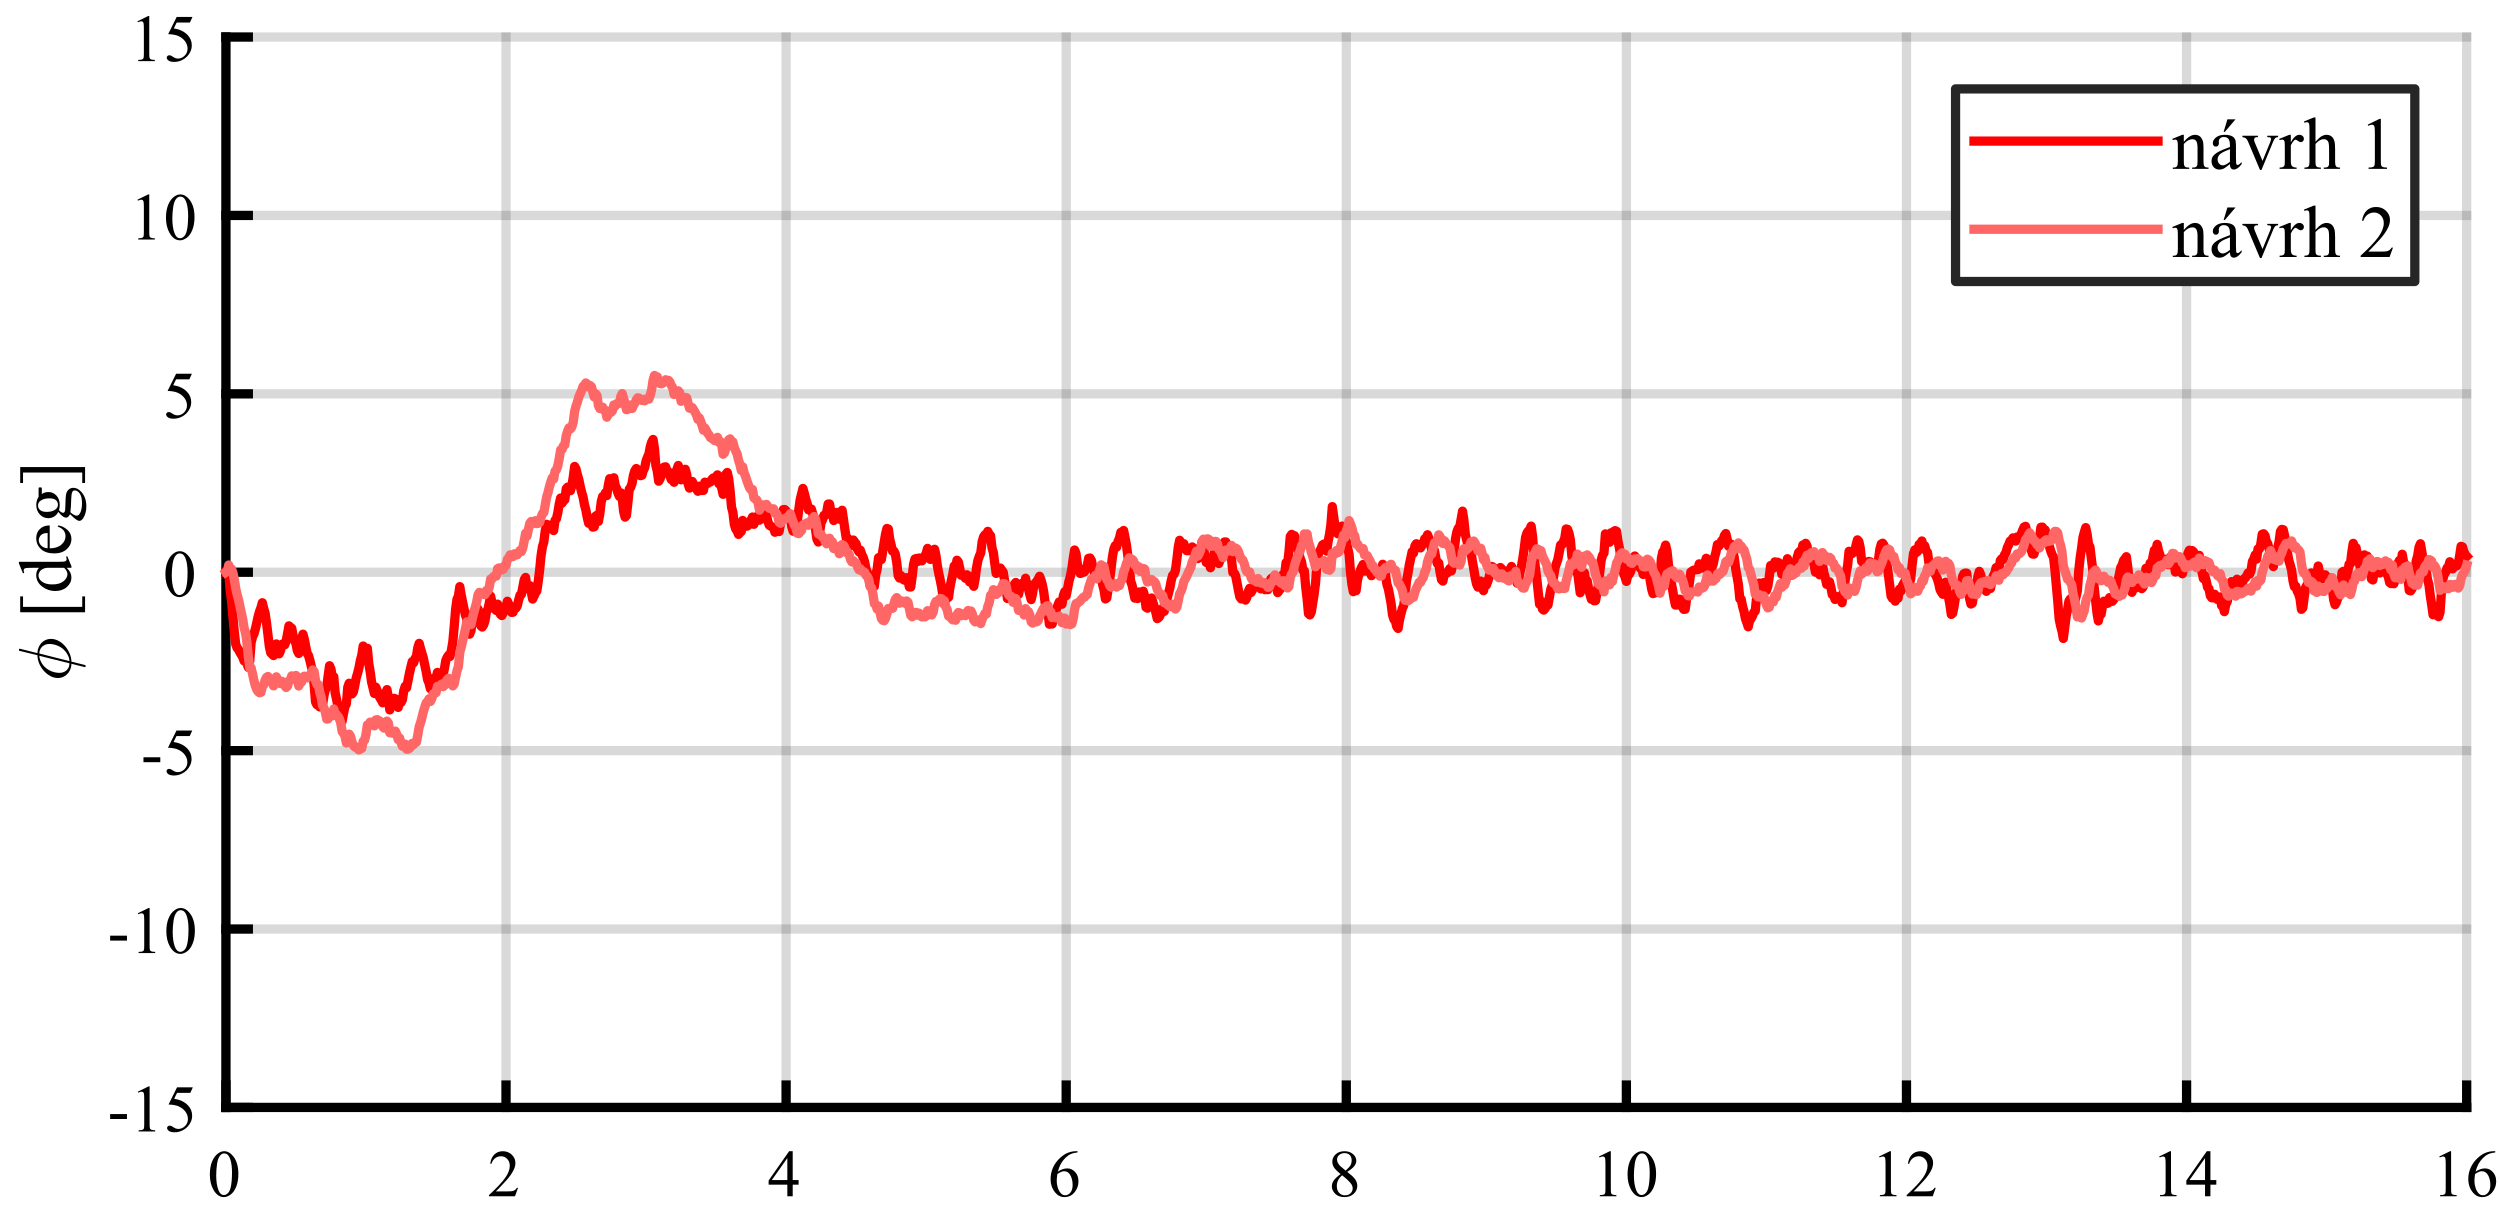 <?xml version="1.0"?>
<!DOCTYPE svg PUBLIC '-//W3C//DTD SVG 1.0//EN'
          'http://www.w3.org/TR/2001/REC-SVG-20010904/DTD/svg10.dtd'>
<svg xmlns:xlink="http://www.w3.org/1999/xlink" style="fill-opacity:1; color-rendering:auto; color-interpolation:auto; text-rendering:auto; stroke:black; stroke-linecap:square; stroke-miterlimit:10; shape-rendering:auto; stroke-opacity:1; fill:black; stroke-dasharray:none; font-weight:normal; stroke-width:1; font-family:'Dialog'; font-style:normal; stroke-linejoin:miter; font-size:12px; stroke-dashoffset:0; image-rendering:auto;" width="675" height="327" xmlns="http://www.w3.org/2000/svg"
><rect width="100%" height="100%" fill="#333333" stroke="none"/><!--Generated by the Batik Graphics2D SVG Generator--><defs id="genericDefs"
  /><g
  ><defs id="defs1"
    ><clipPath clipPathUnits="userSpaceOnUse" id="clipPath1"
      ><path d="M0 0 L675 0 L675 327 L0 327 L0 0 Z"
      /></clipPath
    ></defs
    ><g style="fill:white; stroke:white;"
    ><rect x="0" y="0" width="675" style="clip-path:url(#clipPath1); stroke:none;" height="327"
    /></g
    ><g style="fill:white; text-rendering:optimizeSpeed; color-rendering:optimizeSpeed; image-rendering:optimizeSpeed; shape-rendering:crispEdges; stroke:white; color-interpolation:sRGB;"
    ><rect x="0" width="675" height="327" y="0" style="stroke:none;"
      /><path style="stroke:none;" d="M61 299 L666 299 L666 10 L61 10 Z"
    /></g
    ><g style="stroke-linecap:butt; fill-opacity:0.149; fill:rgb(0,0,0); text-rendering:geometricPrecision; image-rendering:optimizeQuality; color-rendering:optimizeQuality; stroke-linejoin:round; stroke:rgb(0,0,0); color-interpolation:linearRGB; stroke-width:2.5; stroke-opacity:0.149;"
    ><line y2="10" style="fill:none;" x1="61" x2="61" y1="299"
      /><line y2="10" style="fill:none;" x1="136.625" x2="136.625" y1="299"
      /><line y2="10" style="fill:none;" x1="212.25" x2="212.25" y1="299"
      /><line y2="10" style="fill:none;" x1="287.875" x2="287.875" y1="299"
      /><line y2="10" style="fill:none;" x1="363.5" x2="363.5" y1="299"
      /><line y2="10" style="fill:none;" x1="439.125" x2="439.125" y1="299"
      /><line y2="10" style="fill:none;" x1="514.75" x2="514.75" y1="299"
      /><line y2="10" style="fill:none;" x1="590.375" x2="590.375" y1="299"
      /><line y2="10" style="fill:none;" x1="666" x2="666" y1="299"
      /><line y2="299" style="fill:none;" x1="666" x2="61" y1="299"
      /><line y2="250.833" style="fill:none;" x1="666" x2="61" y1="250.833"
      /><line y2="202.667" style="fill:none;" x1="666" x2="61" y1="202.667"
      /><line y2="154.5" style="fill:none;" x1="666" x2="61" y1="154.5"
      /><line y2="106.333" style="fill:none;" x1="666" x2="61" y1="106.333"
      /><line y2="58.167" style="fill:none;" x1="666" x2="61" y1="58.167"
      /><line y2="10" style="fill:none;" x1="666" x2="61" y1="10"
    /></g
    ><g style="text-rendering:geometricPrecision; stroke-width:2.5; color-interpolation:linearRGB; color-rendering:optimizeQuality; image-rendering:optimizeQuality; stroke-linejoin:round;"
    ><line y2="299" style="fill:none;" x1="61" x2="666" y1="299"
      /><line y2="292.95" style="fill:none;" x1="61" x2="61" y1="299"
      /><line y2="292.95" style="fill:none;" x1="136.625" x2="136.625" y1="299"
      /><line y2="292.95" style="fill:none;" x1="212.25" x2="212.25" y1="299"
      /><line y2="292.95" style="fill:none;" x1="287.875" x2="287.875" y1="299"
      /><line y2="292.95" style="fill:none;" x1="363.5" x2="363.5" y1="299"
      /><line y2="292.95" style="fill:none;" x1="439.125" x2="439.125" y1="299"
      /><line y2="292.95" style="fill:none;" x1="514.75" x2="514.75" y1="299"
      /><line y2="292.95" style="fill:none;" x1="590.375" x2="590.375" y1="299"
      /><line y2="292.95" style="fill:none;" x1="666" x2="666" y1="299"
    /></g
    ><g transform="translate(61,306)" style="font-size:18.333px; text-rendering:geometricPrecision; color-rendering:optimizeQuality; image-rendering:optimizeQuality; font-family:'Times New Roman'; color-interpolation:linearRGB;"
    ><path style="stroke:none;" d="M-4.344 11.109 Q-4.344 9.078 -3.734 7.602 Q-3.125 6.125 -2.094 5.406 Q-1.312 4.828 -0.469 4.828 Q0.906 4.828 2 6.234 Q3.359 7.969 3.359 10.922 Q3.359 13 2.758 14.453 Q2.156 15.906 1.234 16.562 Q0.312 17.219 -0.547 17.219 Q-2.25 17.219 -3.391 15.203 Q-4.344 13.5 -4.344 11.109 ZM-2.625 11.328 Q-2.625 13.797 -2.016 15.344 Q-1.516 16.656 -0.531 16.656 Q-0.047 16.656 0.461 16.227 Q0.969 15.797 1.234 14.797 Q1.641 13.297 1.641 10.547 Q1.641 8.5 1.219 7.141 Q0.891 6.125 0.391 5.703 Q0.031 5.422 -0.469 5.422 Q-1.078 5.422 -1.531 5.953 Q-2.172 6.688 -2.398 8.25 Q-2.625 9.812 -2.625 11.328 Z"
    /></g
    ><g transform="translate(136.625,306)" style="font-size:18.333px; text-rendering:geometricPrecision; color-rendering:optimizeQuality; image-rendering:optimizeQuality; font-family:'Times New Roman'; color-interpolation:linearRGB;"
    ><path style="stroke:none;" d="M3.25 14.703 L2.422 17 L-4.609 17 L-4.609 16.672 Q-1.516 13.844 -0.25 12.055 Q1.016 10.266 1.016 8.766 Q1.016 7.641 0.32 6.914 Q-0.375 6.188 -1.328 6.188 Q-2.219 6.188 -2.914 6.695 Q-3.609 7.203 -3.938 8.203 L-4.266 8.203 Q-4.047 6.578 -3.141 5.703 Q-2.234 4.828 -0.875 4.828 Q0.578 4.828 1.555 5.766 Q2.531 6.703 2.531 7.969 Q2.531 8.875 2.109 9.781 Q1.453 11.203 0 12.797 Q-2.203 15.188 -2.734 15.672 L0.375 15.672 Q1.312 15.672 1.695 15.602 Q2.078 15.531 2.391 15.312 Q2.703 15.094 2.922 14.703 L3.25 14.703 Z"
    /></g
    ><g transform="translate(212.25,306)" style="font-size:18.333px; text-rendering:geometricPrecision; color-rendering:optimizeQuality; image-rendering:optimizeQuality; font-family:'Times New Roman'; color-interpolation:linearRGB;"
    ><path style="stroke:none;" d="M3.375 12.609 L3.375 13.859 L1.781 13.859 L1.781 17 L0.328 17 L0.328 13.859 L-4.719 13.859 L-4.719 12.734 L0.812 4.828 L1.781 4.828 L1.781 12.609 L3.375 12.609 ZM0.328 12.609 L0.328 6.688 L-3.859 12.609 L0.328 12.609 Z"
    /></g
    ><g transform="translate(287.875,306)" style="font-size:18.333px; text-rendering:geometricPrecision; color-rendering:optimizeQuality; image-rendering:optimizeQuality; font-family:'Times New Roman'; color-interpolation:linearRGB;"
    ><path style="stroke:none;" d="M3.062 4.828 L3.062 5.156 Q1.906 5.281 1.172 5.625 Q0.438 5.969 -0.273 6.68 Q-0.984 7.391 -1.461 8.266 Q-1.938 9.141 -2.25 10.344 Q-0.984 9.469 0.297 9.469 Q1.516 9.469 2.414 10.453 Q3.312 11.438 3.312 12.984 Q3.312 14.484 2.406 15.719 Q1.312 17.219 -0.484 17.219 Q-1.703 17.219 -2.562 16.406 Q-4.219 14.828 -4.219 12.328 Q-4.219 10.719 -3.578 9.281 Q-2.938 7.844 -1.75 6.727 Q-0.562 5.609 0.531 5.219 Q1.625 4.828 2.562 4.828 L3.062 4.828 ZM-2.391 10.984 Q-2.562 12.172 -2.562 12.906 Q-2.562 13.75 -2.25 14.734 Q-1.938 15.719 -1.312 16.312 Q-0.875 16.719 -0.234 16.719 Q0.531 16.719 1.133 16 Q1.734 15.281 1.734 13.938 Q1.734 12.438 1.141 11.336 Q0.547 10.234 -0.547 10.234 Q-0.891 10.234 -1.273 10.375 Q-1.656 10.516 -2.391 10.984 Z"
    /></g
    ><g transform="translate(363.5,306)" style="font-size:18.333px; text-rendering:geometricPrecision; color-rendering:optimizeQuality; image-rendering:optimizeQuality; font-family:'Times New Roman'; color-interpolation:linearRGB;"
    ><path style="stroke:none;" d="M-1.547 11 Q-2.953 9.844 -3.367 9.141 Q-3.781 8.438 -3.781 7.672 Q-3.781 6.516 -2.883 5.672 Q-1.984 4.828 -0.5 4.828 Q0.938 4.828 1.82 5.617 Q2.703 6.406 2.703 7.406 Q2.703 8.062 2.227 8.758 Q1.75 9.453 0.25 10.406 Q1.797 11.594 2.297 12.281 Q2.969 13.172 2.969 14.172 Q2.969 15.422 2.008 16.32 Q1.047 17.219 -0.516 17.219 Q-2.203 17.219 -3.156 16.141 Q-3.906 15.297 -3.906 14.281 Q-3.906 13.5 -3.375 12.719 Q-2.844 11.938 -1.547 11 ZM-0.172 10.062 Q0.891 9.109 1.172 8.562 Q1.453 8.016 1.453 7.312 Q1.453 6.391 0.938 5.867 Q0.422 5.344 -0.484 5.344 Q-1.375 5.344 -1.938 5.859 Q-2.5 6.375 -2.5 7.078 Q-2.5 7.531 -2.266 7.992 Q-2.031 8.453 -1.609 8.859 L-0.172 10.062 ZM-1.125 11.328 Q-1.859 11.953 -2.211 12.672 Q-2.562 13.391 -2.562 14.234 Q-2.562 15.375 -1.945 16.055 Q-1.328 16.734 -0.375 16.734 Q0.578 16.734 1.148 16.195 Q1.719 15.656 1.719 14.906 Q1.719 14.266 1.391 13.766 Q0.766 12.828 -1.125 11.328 Z"
    /></g
    ><g transform="translate(439.125,306)" style="font-size:18.333px; text-rendering:geometricPrecision; color-rendering:optimizeQuality; image-rendering:optimizeQuality; font-family:'Times New Roman'; color-interpolation:linearRGB;"
    ><path style="stroke:none;" d="M-7.391 6.25 L-4.484 4.828 L-4.203 4.828 L-4.203 14.906 Q-4.203 15.906 -4.117 16.148 Q-4.031 16.391 -3.766 16.523 Q-3.5 16.656 -2.703 16.672 L-2.703 17 L-7.172 17 L-7.172 16.672 Q-6.328 16.656 -6.086 16.531 Q-5.844 16.406 -5.75 16.188 Q-5.656 15.969 -5.656 14.906 L-5.656 8.469 Q-5.656 7.172 -5.734 6.797 Q-5.797 6.516 -5.961 6.383 Q-6.125 6.25 -6.359 6.25 Q-6.672 6.25 -7.266 6.516 L-7.391 6.25 ZM0.312 11.109 Q0.312 9.078 0.922 7.602 Q1.531 6.125 2.562 5.406 Q3.344 4.828 4.188 4.828 Q5.562 4.828 6.656 6.234 Q8.016 7.969 8.016 10.922 Q8.016 13 7.414 14.453 Q6.812 15.906 5.891 16.562 Q4.969 17.219 4.109 17.219 Q2.406 17.219 1.266 15.203 Q0.312 13.5 0.312 11.109 ZM2.031 11.328 Q2.031 13.797 2.641 15.344 Q3.141 16.656 4.125 16.656 Q4.609 16.656 5.117 16.227 Q5.625 15.797 5.891 14.797 Q6.297 13.297 6.297 10.547 Q6.297 8.5 5.875 7.141 Q5.547 6.125 5.047 5.703 Q4.688 5.422 4.188 5.422 Q3.578 5.422 3.125 5.953 Q2.484 6.688 2.258 8.25 Q2.031 9.812 2.031 11.328 Z"
    /></g
    ><g transform="translate(514.75,306)" style="font-size:18.333px; text-rendering:geometricPrecision; color-rendering:optimizeQuality; image-rendering:optimizeQuality; font-family:'Times New Roman'; color-interpolation:linearRGB;"
    ><path style="stroke:none;" d="M-7.391 6.25 L-4.484 4.828 L-4.203 4.828 L-4.203 14.906 Q-4.203 15.906 -4.117 16.148 Q-4.031 16.391 -3.766 16.523 Q-3.5 16.656 -2.703 16.672 L-2.703 17 L-7.172 17 L-7.172 16.672 Q-6.328 16.656 -6.086 16.531 Q-5.844 16.406 -5.75 16.188 Q-5.656 15.969 -5.656 14.906 L-5.656 8.469 Q-5.656 7.172 -5.734 6.797 Q-5.797 6.516 -5.961 6.383 Q-6.125 6.25 -6.359 6.25 Q-6.672 6.25 -7.266 6.516 L-7.391 6.25 ZM7.906 14.703 L7.078 17 L0.047 17 L0.047 16.672 Q3.141 13.844 4.406 12.055 Q5.672 10.266 5.672 8.766 Q5.672 7.641 4.977 6.914 Q4.281 6.188 3.328 6.188 Q2.438 6.188 1.742 6.695 Q1.047 7.203 0.719 8.203 L0.391 8.203 Q0.609 6.578 1.516 5.703 Q2.422 4.828 3.781 4.828 Q5.234 4.828 6.211 5.766 Q7.188 6.703 7.188 7.969 Q7.188 8.875 6.766 9.781 Q6.109 11.203 4.656 12.797 Q2.453 15.188 1.922 15.672 L5.031 15.672 Q5.969 15.672 6.352 15.602 Q6.734 15.531 7.047 15.312 Q7.359 15.094 7.578 14.703 L7.906 14.703 Z"
    /></g
    ><g transform="translate(590.375,306)" style="font-size:18.333px; text-rendering:geometricPrecision; color-rendering:optimizeQuality; image-rendering:optimizeQuality; font-family:'Times New Roman'; color-interpolation:linearRGB;"
    ><path style="stroke:none;" d="M-7.391 6.25 L-4.484 4.828 L-4.203 4.828 L-4.203 14.906 Q-4.203 15.906 -4.117 16.148 Q-4.031 16.391 -3.766 16.523 Q-3.5 16.656 -2.703 16.672 L-2.703 17 L-7.172 17 L-7.172 16.672 Q-6.328 16.656 -6.086 16.531 Q-5.844 16.406 -5.75 16.188 Q-5.656 15.969 -5.656 14.906 L-5.656 8.469 Q-5.656 7.172 -5.734 6.797 Q-5.797 6.516 -5.961 6.383 Q-6.125 6.25 -6.359 6.25 Q-6.672 6.25 -7.266 6.516 L-7.391 6.25 ZM8.031 12.609 L8.031 13.859 L6.438 13.859 L6.438 17 L4.984 17 L4.984 13.859 L-0.062 13.859 L-0.062 12.734 L5.469 4.828 L6.438 4.828 L6.438 12.609 L8.031 12.609 ZM4.984 12.609 L4.984 6.688 L0.797 12.609 L4.984 12.609 Z"
    /></g
    ><g transform="translate(666,306)" style="font-size:18.333px; text-rendering:geometricPrecision; color-rendering:optimizeQuality; image-rendering:optimizeQuality; font-family:'Times New Roman'; color-interpolation:linearRGB;"
    ><path style="stroke:none;" d="M-7.391 6.25 L-4.484 4.828 L-4.203 4.828 L-4.203 14.906 Q-4.203 15.906 -4.117 16.148 Q-4.031 16.391 -3.766 16.523 Q-3.5 16.656 -2.703 16.672 L-2.703 17 L-7.172 17 L-7.172 16.672 Q-6.328 16.656 -6.086 16.531 Q-5.844 16.406 -5.75 16.188 Q-5.656 15.969 -5.656 14.906 L-5.656 8.469 Q-5.656 7.172 -5.734 6.797 Q-5.797 6.516 -5.961 6.383 Q-6.125 6.25 -6.359 6.25 Q-6.672 6.25 -7.266 6.516 L-7.391 6.25 ZM7.719 4.828 L7.719 5.156 Q6.562 5.281 5.828 5.625 Q5.094 5.969 4.383 6.68 Q3.672 7.391 3.195 8.266 Q2.719 9.141 2.406 10.344 Q3.672 9.469 4.953 9.469 Q6.172 9.469 7.07 10.453 Q7.969 11.438 7.969 12.984 Q7.969 14.484 7.062 15.719 Q5.969 17.219 4.172 17.219 Q2.953 17.219 2.094 16.406 Q0.438 14.828 0.438 12.328 Q0.438 10.719 1.078 9.281 Q1.719 7.844 2.906 6.727 Q4.094 5.609 5.188 5.219 Q6.281 4.828 7.219 4.828 L7.719 4.828 ZM2.266 10.984 Q2.094 12.172 2.094 12.906 Q2.094 13.75 2.406 14.734 Q2.719 15.719 3.344 16.312 Q3.781 16.719 4.422 16.719 Q5.188 16.719 5.789 16 Q6.391 15.281 6.391 13.938 Q6.391 12.438 5.797 11.336 Q5.203 10.234 4.109 10.234 Q3.766 10.234 3.383 10.375 Q3 10.516 2.266 10.984 Z"
    /></g
    ><g style="text-rendering:geometricPrecision; stroke-width:2.5; color-interpolation:linearRGB; color-rendering:optimizeQuality; image-rendering:optimizeQuality; stroke-linejoin:round;"
    ><line y2="10" style="fill:none;" x1="61" x2="61" y1="299"
      /><line y2="299" style="fill:none;" x1="61" x2="67.05" y1="299"
      /><line y2="250.833" style="fill:none;" x1="61" x2="67.05" y1="250.833"
      /><line y2="202.667" style="fill:none;" x1="61" x2="67.05" y1="202.667"
      /><line y2="154.5" style="fill:none;" x1="61" x2="67.05" y1="154.5"
      /><line y2="106.333" style="fill:none;" x1="61" x2="67.05" y1="106.333"
      /><line y2="58.167" style="fill:none;" x1="61" x2="67.05" y1="58.167"
      /><line y2="10" style="fill:none;" x1="61" x2="67.05" y1="10"
    /></g
    ><g transform="translate(54,299)" style="font-size:18.333px; text-rendering:geometricPrecision; color-rendering:optimizeQuality; image-rendering:optimizeQuality; font-family:'Times New Roman'; color-interpolation:linearRGB;"
    ><path style="stroke:none;" d="M-24.266 1.797 L-19.719 1.797 L-19.719 3.125 L-24.266 3.125 L-24.266 1.797 ZM-16.792 -4.25 L-13.886 -5.672 L-13.605 -5.672 L-13.605 4.406 Q-13.605 5.406 -13.519 5.648 Q-13.433 5.891 -13.167 6.023 Q-12.902 6.156 -12.105 6.172 L-12.105 6.5 L-16.574 6.5 L-16.574 6.172 Q-15.73 6.156 -15.488 6.031 Q-15.245 5.906 -15.152 5.688 Q-15.058 5.469 -15.058 4.406 L-15.058 -2.031 Q-15.058 -3.328 -15.136 -3.703 Q-15.199 -3.984 -15.363 -4.117 Q-15.527 -4.25 -15.761 -4.25 Q-16.074 -4.25 -16.667 -3.984 L-16.792 -4.25 ZM-1.933 -5.422 L-2.62 -3.922 L-6.199 -3.922 L-6.98 -2.328 Q-4.652 -1.984 -3.292 -0.594 Q-2.12 0.609 -2.12 2.219 Q-2.12 3.156 -2.503 3.961 Q-2.886 4.766 -3.464 5.328 Q-4.042 5.891 -4.761 6.234 Q-5.777 6.719 -6.839 6.719 Q-7.902 6.719 -8.394 6.352 Q-8.886 5.984 -8.886 5.547 Q-8.886 5.297 -8.683 5.109 Q-8.48 4.922 -8.167 4.922 Q-7.949 4.922 -7.777 4.992 Q-7.605 5.062 -7.183 5.344 Q-6.527 5.812 -5.855 5.812 Q-4.824 5.812 -4.042 5.031 Q-3.261 4.25 -3.261 3.141 Q-3.261 2.047 -3.957 1.117 Q-4.652 0.188 -5.87 -0.328 Q-6.839 -0.719 -8.495 -0.781 L-6.199 -5.422 L-1.933 -5.422 Z"
    /></g
    ><g transform="translate(54,250.833)" style="font-size:18.333px; text-rendering:geometricPrecision; color-rendering:optimizeQuality; image-rendering:optimizeQuality; font-family:'Times New Roman'; color-interpolation:linearRGB;"
    ><path style="stroke:none;" d="M-24.266 1.797 L-19.719 1.797 L-19.719 3.125 L-24.266 3.125 L-24.266 1.797 ZM-16.792 -4.25 L-13.886 -5.672 L-13.605 -5.672 L-13.605 4.406 Q-13.605 5.406 -13.519 5.648 Q-13.433 5.891 -13.167 6.023 Q-12.902 6.156 -12.105 6.172 L-12.105 6.5 L-16.574 6.5 L-16.574 6.172 Q-15.73 6.156 -15.488 6.031 Q-15.245 5.906 -15.152 5.688 Q-15.058 5.469 -15.058 4.406 L-15.058 -2.031 Q-15.058 -3.328 -15.136 -3.703 Q-15.199 -3.984 -15.363 -4.117 Q-15.527 -4.25 -15.761 -4.25 Q-16.074 -4.25 -16.667 -3.984 L-16.792 -4.25 ZM-9.089 0.609 Q-9.089 -1.422 -8.48 -2.898 Q-7.87 -4.375 -6.839 -5.094 Q-6.058 -5.672 -5.214 -5.672 Q-3.839 -5.672 -2.745 -4.266 Q-1.386 -2.531 -1.386 0.422 Q-1.386 2.5 -1.988 3.953 Q-2.589 5.406 -3.511 6.062 Q-4.433 6.719 -5.292 6.719 Q-6.995 6.719 -8.136 4.703 Q-9.089 3 -9.089 0.609 ZM-7.37 0.828 Q-7.37 3.297 -6.761 4.844 Q-6.261 6.156 -5.277 6.156 Q-4.792 6.156 -4.285 5.727 Q-3.777 5.297 -3.511 4.297 Q-3.105 2.797 -3.105 0.047 Q-3.105 -2 -3.527 -3.359 Q-3.855 -4.375 -4.355 -4.797 Q-4.714 -5.078 -5.214 -5.078 Q-5.824 -5.078 -6.277 -4.547 Q-6.917 -3.812 -7.144 -2.25 Q-7.37 -0.688 -7.37 0.828 Z"
    /></g
    ><g transform="translate(54,202.667)" style="font-size:18.333px; text-rendering:geometricPrecision; color-rendering:optimizeQuality; image-rendering:optimizeQuality; font-family:'Times New Roman'; color-interpolation:linearRGB;"
    ><path style="stroke:none;" d="M-15.266 1.797 L-10.719 1.797 L-10.719 3.125 L-15.266 3.125 L-15.266 1.797 ZM-2.089 -5.422 L-2.777 -3.922 L-6.355 -3.922 L-7.136 -2.328 Q-4.808 -1.984 -3.449 -0.594 Q-2.277 0.609 -2.277 2.219 Q-2.277 3.156 -2.66 3.961 Q-3.042 4.766 -3.62 5.328 Q-4.199 5.891 -4.917 6.234 Q-5.933 6.719 -6.995 6.719 Q-8.058 6.719 -8.55 6.352 Q-9.042 5.984 -9.042 5.547 Q-9.042 5.297 -8.839 5.109 Q-8.636 4.922 -8.324 4.922 Q-8.105 4.922 -7.933 4.992 Q-7.761 5.062 -7.339 5.344 Q-6.683 5.812 -6.011 5.812 Q-4.98 5.812 -4.199 5.031 Q-3.417 4.25 -3.417 3.141 Q-3.417 2.047 -4.113 1.117 Q-4.808 0.188 -6.027 -0.328 Q-6.995 -0.719 -8.652 -0.781 L-6.355 -5.422 L-2.089 -5.422 Z"
    /></g
    ><g transform="translate(54,154.5)" style="font-size:18.333px; text-rendering:geometricPrecision; color-rendering:optimizeQuality; image-rendering:optimizeQuality; font-family:'Times New Roman'; color-interpolation:linearRGB;"
    ><path style="stroke:none;" d="M-9.344 0.609 Q-9.344 -1.422 -8.734 -2.898 Q-8.125 -4.375 -7.094 -5.094 Q-6.312 -5.672 -5.469 -5.672 Q-4.094 -5.672 -3 -4.266 Q-1.641 -2.531 -1.641 0.422 Q-1.641 2.5 -2.242 3.953 Q-2.844 5.406 -3.766 6.062 Q-4.688 6.719 -5.547 6.719 Q-7.25 6.719 -8.391 4.703 Q-9.344 3 -9.344 0.609 ZM-7.625 0.828 Q-7.625 3.297 -7.016 4.844 Q-6.516 6.156 -5.531 6.156 Q-5.047 6.156 -4.539 5.727 Q-4.031 5.297 -3.766 4.297 Q-3.359 2.797 -3.359 0.047 Q-3.359 -2 -3.781 -3.359 Q-4.109 -4.375 -4.609 -4.797 Q-4.969 -5.078 -5.469 -5.078 Q-6.078 -5.078 -6.531 -4.547 Q-7.172 -3.812 -7.398 -2.25 Q-7.625 -0.688 -7.625 0.828 Z"
    /></g
    ><g transform="translate(54,106.333)" style="font-size:18.333px; text-rendering:geometricPrecision; color-rendering:optimizeQuality; image-rendering:optimizeQuality; font-family:'Times New Roman'; color-interpolation:linearRGB;"
    ><path style="stroke:none;" d="M-2.188 -5.422 L-2.875 -3.922 L-6.453 -3.922 L-7.234 -2.328 Q-4.906 -1.984 -3.547 -0.594 Q-2.375 0.609 -2.375 2.219 Q-2.375 3.156 -2.758 3.961 Q-3.141 4.766 -3.719 5.328 Q-4.297 5.891 -5.016 6.234 Q-6.031 6.719 -7.094 6.719 Q-8.156 6.719 -8.648 6.352 Q-9.141 5.984 -9.141 5.547 Q-9.141 5.297 -8.938 5.109 Q-8.734 4.922 -8.422 4.922 Q-8.203 4.922 -8.031 4.992 Q-7.859 5.062 -7.438 5.344 Q-6.781 5.812 -6.109 5.812 Q-5.078 5.812 -4.297 5.031 Q-3.516 4.25 -3.516 3.141 Q-3.516 2.047 -4.211 1.117 Q-4.906 0.188 -6.125 -0.328 Q-7.094 -0.719 -8.75 -0.781 L-6.453 -5.422 L-2.188 -5.422 Z"
    /></g
    ><g transform="translate(54,58.167)" style="font-size:18.333px; text-rendering:geometricPrecision; color-rendering:optimizeQuality; image-rendering:optimizeQuality; font-family:'Times New Roman'; color-interpolation:linearRGB;"
    ><path style="stroke:none;" d="M-16.891 -4.25 L-13.984 -5.672 L-13.703 -5.672 L-13.703 4.406 Q-13.703 5.406 -13.617 5.648 Q-13.531 5.891 -13.266 6.023 Q-13 6.156 -12.203 6.172 L-12.203 6.5 L-16.672 6.5 L-16.672 6.172 Q-15.828 6.156 -15.586 6.031 Q-15.344 5.906 -15.25 5.688 Q-15.156 5.469 -15.156 4.406 L-15.156 -2.031 Q-15.156 -3.328 -15.234 -3.703 Q-15.297 -3.984 -15.461 -4.117 Q-15.625 -4.25 -15.859 -4.25 Q-16.172 -4.25 -16.766 -3.984 L-16.891 -4.25 ZM-9.188 0.609 Q-9.188 -1.422 -8.578 -2.898 Q-7.969 -4.375 -6.938 -5.094 Q-6.156 -5.672 -5.312 -5.672 Q-3.938 -5.672 -2.844 -4.266 Q-1.484 -2.531 -1.484 0.422 Q-1.484 2.5 -2.086 3.953 Q-2.688 5.406 -3.609 6.062 Q-4.531 6.719 -5.391 6.719 Q-7.094 6.719 -8.234 4.703 Q-9.188 3 -9.188 0.609 ZM-7.469 0.828 Q-7.469 3.297 -6.859 4.844 Q-6.359 6.156 -5.375 6.156 Q-4.891 6.156 -4.383 5.727 Q-3.875 5.297 -3.609 4.297 Q-3.203 2.797 -3.203 0.047 Q-3.203 -2 -3.625 -3.359 Q-3.953 -4.375 -4.453 -4.797 Q-4.812 -5.078 -5.312 -5.078 Q-5.922 -5.078 -6.375 -4.547 Q-7.016 -3.812 -7.242 -2.25 Q-7.469 -0.688 -7.469 0.828 Z"
    /></g
    ><g transform="translate(54,10)" style="font-size:18.333px; text-rendering:geometricPrecision; color-rendering:optimizeQuality; image-rendering:optimizeQuality; font-family:'Times New Roman'; color-interpolation:linearRGB;"
    ><path style="stroke:none;" d="M-16.891 -4.25 L-13.984 -5.672 L-13.703 -5.672 L-13.703 4.406 Q-13.703 5.406 -13.617 5.648 Q-13.531 5.891 -13.266 6.023 Q-13 6.156 -12.203 6.172 L-12.203 6.5 L-16.672 6.5 L-16.672 6.172 Q-15.828 6.156 -15.586 6.031 Q-15.344 5.906 -15.25 5.688 Q-15.156 5.469 -15.156 4.406 L-15.156 -2.031 Q-15.156 -3.328 -15.234 -3.703 Q-15.297 -3.984 -15.461 -4.117 Q-15.625 -4.25 -15.859 -4.25 Q-16.172 -4.25 -16.766 -3.984 L-16.891 -4.25 ZM-2.031 -5.422 L-2.719 -3.922 L-6.297 -3.922 L-7.078 -2.328 Q-4.75 -1.984 -3.391 -0.594 Q-2.219 0.609 -2.219 2.219 Q-2.219 3.156 -2.602 3.961 Q-2.984 4.766 -3.562 5.328 Q-4.141 5.891 -4.859 6.234 Q-5.875 6.719 -6.938 6.719 Q-8 6.719 -8.492 6.352 Q-8.984 5.984 -8.984 5.547 Q-8.984 5.297 -8.781 5.109 Q-8.578 4.922 -8.266 4.922 Q-8.047 4.922 -7.875 4.992 Q-7.703 5.062 -7.281 5.344 Q-6.625 5.812 -5.953 5.812 Q-4.922 5.812 -4.141 5.031 Q-3.359 4.25 -3.359 3.141 Q-3.359 2.047 -4.055 1.117 Q-4.75 0.188 -5.969 -0.328 Q-6.938 -0.719 -8.594 -0.781 L-6.297 -5.422 L-2.031 -5.422 Z"
    /></g
    ><g transform="translate(19,184) rotate(-90)" style="font-size:20.167px; text-rendering:geometricPrecision; color-rendering:optimizeQuality; image-rendering:optimizeQuality; font-family:'mwb_cmmi10'; color-interpolation:linearRGB;"
    ><path style="stroke:none;" d="M3.875 3.891 L4.781 0.281 Q3.766 0.281 2.883 -0.195 Q2 -0.672 1.469 -1.516 Q0.938 -2.359 0.938 -3.359 Q0.938 -4.438 1.477 -5.43 Q2.016 -6.422 2.945 -7.227 Q3.875 -8.031 4.953 -8.461 Q6.031 -8.891 7.078 -8.891 L8.281 -13.766 Q8.328 -13.875 8.438 -13.875 L8.688 -13.875 Q8.766 -13.875 8.812 -13.805 Q8.859 -13.734 8.859 -13.688 L7.656 -8.891 Q8.406 -8.891 9.109 -8.617 Q9.812 -8.344 10.359 -7.852 Q10.906 -7.359 11.203 -6.695 Q11.5 -6.031 11.5 -5.266 Q11.5 -4.188 10.969 -3.195 Q10.438 -2.203 9.523 -1.414 Q8.609 -0.625 7.492 -0.172 Q6.375 0.281 5.359 0.281 L4.438 3.984 Q4.406 4.109 4.281 4.109 L4.047 4.109 Q3.969 4.109 3.922 4.031 Q3.875 3.953 3.875 3.891 ZM4.906 -0.25 L6.938 -8.375 Q6.438 -8.375 5.883 -8.172 Q5.328 -7.969 4.836 -7.656 Q4.344 -7.344 3.938 -6.938 Q3.453 -6.453 3.078 -5.789 Q2.703 -5.125 2.516 -4.391 Q2.328 -3.656 2.328 -2.938 Q2.328 -2.188 2.648 -1.57 Q2.969 -0.953 3.555 -0.602 Q4.141 -0.25 4.906 -0.25 ZM5.5 -0.25 Q6.25 -0.25 7.102 -0.68 Q7.953 -1.109 8.5 -1.688 Q9.25 -2.422 9.688 -3.5 Q10.125 -4.578 10.125 -5.688 Q10.125 -6.422 9.797 -7.047 Q9.469 -7.672 8.883 -8.023 Q8.297 -8.375 7.547 -8.375 L5.5 -0.25 Z"
    /></g
    ><g transform="translate(19,172) rotate(-90)" style="font-size:20.167px; text-rendering:geometricPrecision; color-rendering:optimizeQuality; image-rendering:optimizeQuality; font-family:'Times New Roman'; color-interpolation:linearRGB;"
    ><path style="stroke:none;" d="M10.977 3.969 L6.68 3.969 L6.68 -13.547 L10.977 -13.547 L10.977 -12.781 L8.148 -12.781 L8.148 3.203 L10.977 3.203 L10.977 3.969 ZM18.689 -1 Q18.048 -0.328 17.423 -0.023 Q16.798 0.281 16.064 0.281 Q14.611 0.281 13.517 -0.945 Q12.423 -2.172 12.423 -4.109 Q12.423 -6.031 13.634 -7.625 Q14.845 -9.219 16.736 -9.219 Q17.923 -9.219 18.689 -8.469 L18.689 -10.125 Q18.689 -11.656 18.618 -12.008 Q18.548 -12.359 18.392 -12.484 Q18.236 -12.609 18.001 -12.609 Q17.751 -12.609 17.329 -12.453 L17.204 -12.797 L19.861 -13.891 L20.314 -13.891 L20.314 -3.547 Q20.314 -1.969 20.384 -1.625 Q20.454 -1.281 20.618 -1.141 Q20.782 -1 20.986 -1 Q21.251 -1 21.689 -1.172 L21.798 -0.828 L19.142 0.281 L18.689 0.281 L18.689 -1 ZM18.689 -1.688 L18.689 -6.297 Q18.642 -6.969 18.345 -7.516 Q18.048 -8.062 17.564 -8.336 Q17.079 -8.609 16.626 -8.609 Q15.767 -8.609 15.095 -7.844 Q14.204 -6.828 14.204 -4.875 Q14.204 -2.906 15.064 -1.852 Q15.923 -0.797 16.97 -0.797 Q17.861 -0.797 18.689 -1.688 ZM23.954 -5.578 Q23.954 -3.578 24.923 -2.453 Q25.907 -1.312 27.22 -1.312 Q28.095 -1.312 28.743 -1.797 Q29.392 -2.281 29.845 -3.453 L30.142 -3.266 Q29.939 -1.922 28.954 -0.82 Q27.97 0.281 26.486 0.281 Q24.861 0.281 23.72 -0.977 Q22.579 -2.234 22.579 -4.359 Q22.579 -6.656 23.751 -7.938 Q24.923 -9.219 26.704 -9.219 Q28.204 -9.219 29.173 -8.227 Q30.142 -7.234 30.142 -5.578 L23.954 -5.578 ZM23.954 -6.141 L28.095 -6.141 Q28.048 -7 27.892 -7.359 Q27.657 -7.906 27.173 -8.219 Q26.689 -8.531 26.157 -8.531 Q25.345 -8.531 24.704 -7.898 Q24.064 -7.266 23.954 -6.141 ZM33.791 -3.266 Q32.979 -3.656 32.533 -4.375 Q32.088 -5.094 32.088 -5.969 Q32.088 -7.297 33.096 -8.25 Q34.104 -9.203 35.666 -9.203 Q36.932 -9.203 37.869 -8.578 L39.776 -8.578 Q40.198 -8.578 40.26 -8.555 Q40.323 -8.531 40.354 -8.484 Q40.416 -8.391 40.416 -8.172 Q40.416 -7.906 40.369 -7.812 Q40.338 -7.766 40.268 -7.734 Q40.198 -7.703 39.776 -7.703 L38.604 -7.703 Q39.151 -7 39.151 -5.906 Q39.151 -4.656 38.198 -3.766 Q37.244 -2.875 35.635 -2.875 Q34.963 -2.875 34.276 -3.078 Q33.838 -2.703 33.69 -2.43 Q33.541 -2.156 33.541 -1.953 Q33.541 -1.781 33.705 -1.625 Q33.869 -1.469 34.338 -1.406 Q34.604 -1.375 35.698 -1.344 Q37.713 -1.297 38.307 -1.203 Q39.213 -1.078 39.752 -0.531 Q40.291 0.016 40.291 0.828 Q40.291 1.922 39.26 2.891 Q37.744 4.312 35.291 4.312 Q33.401 4.312 32.104 3.469 Q31.369 2.984 31.369 2.453 Q31.369 2.219 31.479 1.984 Q31.651 1.625 32.166 0.984 Q32.229 0.891 33.166 -0.078 Q32.651 -0.375 32.44 -0.617 Q32.229 -0.859 32.229 -1.156 Q32.229 -1.5 32.51 -1.961 Q32.791 -2.422 33.791 -3.266 ZM35.494 -8.734 Q34.776 -8.734 34.283 -8.164 Q33.791 -7.594 33.791 -6.391 Q33.791 -4.859 34.463 -4 Q34.963 -3.359 35.744 -3.359 Q36.494 -3.359 36.971 -3.914 Q37.448 -4.469 37.448 -5.672 Q37.448 -7.219 36.776 -8.094 Q36.276 -8.734 35.494 -8.734 ZM33.698 0 Q33.244 0.5 33.01 0.93 Q32.776 1.359 32.776 1.719 Q32.776 2.188 33.338 2.547 Q34.307 3.141 36.151 3.141 Q37.916 3.141 38.752 2.523 Q39.588 1.906 39.588 1.203 Q39.588 0.688 39.088 0.484 Q38.573 0.266 37.073 0.219 Q34.885 0.172 33.698 0 ZM41.588 -13.547 L45.885 -13.547 L45.885 3.969 L41.588 3.969 L41.588 3.203 L44.416 3.203 L44.416 -12.781 L41.588 -12.781 L41.588 -13.547 Z"
    /></g
    ><g style="stroke-linecap:butt; fill:red; text-rendering:geometricPrecision; image-rendering:optimizeQuality; color-rendering:optimizeQuality; stroke-linejoin:round; stroke:red; color-interpolation:linearRGB; stroke-width:2.5;"
    ><path d="M61 154.5 L61.378 154.496 L61.756 154.534 L62.134 159.379 L62.513 162.273 L62.891 166.534 L63.269 170.687 L63.647 173.948 L64.025 174.967 L64.403 175.352 L64.781 176.175 L65.159 176.769 L65.537 177.433 L65.916 178.447 L66.294 177.962 L66.672 179.119 L67.05 180.198 L67.428 178.504 L67.806 173.436 L68.184 171.987 L68.562 171.173 L68.941 169.846 L69.319 168.214 L69.697 166.461 L70.075 165.133 L70.453 164.102 L70.831 162.739 L71.209 164.303 L71.588 165.577 L71.966 168.206 L72.344 171.347 L72.722 174.552 L73.1 176.247 L73.478 176.643 L73.856 177.002 L74.234 174.06 L74.612 173.864 L74.991 175.609 L75.369 176.534 L75.747 175.655 L76.125 173.995 L76.503 173.787 L76.881 174.089 L77.259 173.101 L77.638 171.084 L78.016 168.982 L78.394 169.378 L78.772 169.621 L79.15 171.684 L79.528 172.892 L79.906 173.77 L80.284 175.697 L80.662 176.433 L81.041 173.716 L81.419 172.429 L81.797 171.232 L82.175 172.625 L82.553 174.604 L82.931 176.393 L83.309 177.009 L83.688 178.368 L84.066 179.97 L84.444 181.464 L84.822 185.009 L85.2 189.563 L85.578 190.275 L85.956 189.384 L86.334 190.864 L86.713 190.415 L87.091 190.399 L87.469 187.804 L87.847 186.273 L88.225 185.419 L88.603 182.428 L88.981 179.749 L89.359 180.651 L89.737 182.886 L90.116 182.719 L90.494 187.043 L90.872 188.837 L91.25 190.66 L91.628 192.089 L92.006 193.478 L92.384 194.685 L92.763 192.534 L93.141 190.763 L93.519 190.053 L93.897 185.542 L94.275 184.478 L94.653 185.812 L95.031 187.357 L95.409 186.835 L95.787 185.151 L96.166 183.064 L96.544 181.814 L96.922 180.278 L97.3 178.308 L97.678 176.913 L98.056 174.428 L98.434 175.203 L98.812 175.037 L99.191 175.043 L99.569 179.153 L99.947 181.352 L100.325 184.135 L100.703 185.665 L101.081 187.245 L101.459 185.542 L101.838 186.47 L102.216 187.668 L102.594 188.424 L102.972 189.004 L103.35 189.758 L103.728 188.867 L104.106 187.245 L104.484 186.193 L104.862 188.374 L105.241 191.672 L105.619 189.766 L105.997 189.681 L106.375 188.544 L106.753 188.687 L107.131 190.007 L107.509 190.994 L107.888 189.272 L108.266 189.691 L108.644 188.982 L109.022 186.488 L109.4 185.289 L109.778 185.697 L110.156 183.801 L110.534 181.848 L110.912 180.209 L111.291 178.655 L111.669 178.952 L112.047 177.804 L112.425 177.281 L112.803 174.878 L113.181 173.707 L113.559 175.181 L113.938 176.424 L114.316 177.737 L114.694 179.569 L115.072 181.345 L115.45 183.508 L115.828 184.392 L116.206 185.957 L116.584 184.747 L116.963 183.218 L117.341 183.522 L117.719 183.301 L118.097 181.563 L118.475 182.535 L118.853 182.62 L119.231 181.863 L119.609 182.199 L119.987 180.57 L120.366 178.341 L120.744 177.461 L121.122 176.898 L121.5 177.248 L121.878 175.517 L122.256 173.312 L122.634 169.194 L123.013 164.482 L123.391 161.777 L123.769 160.967 L124.147 158.388 L124.525 160.678 L124.903 162.515 L125.281 164.396 L125.659 166.019 L126.037 167.16 L126.416 170.643 L126.794 171.225 L127.172 170.306 L127.55 167.057 L127.928 165.307 L128.306 164.57 L128.684 164.531 L129.062 164.436 L129.441 166.519 L129.819 168.954 L130.197 169.3 L130.575 168.718 L130.953 167.594 L131.331 165.109 L131.709 164.604 L132.088 162.907 L132.466 160.955 L132.844 162.717 L133.222 163.404 L133.6 164.369 L133.978 164.829 L134.356 163.12 L134.734 164.446 L135.113 165.862 L135.491 166.195 L135.869 165.445 L136.247 163.903 L136.625 163.802 L137.003 162.338 L137.381 163.167 L137.759 163.691 L138.137 165.344 L138.516 165.301 L138.894 164.211 L139.272 164.227 L139.65 163.618 L140.028 162.061 L140.406 160.714 L140.784 160.474 L141.162 158.519 L141.541 156.508 L141.919 155.909 L142.297 158.93 L142.675 158.127 L143.053 158.125 L143.431 159.821 L143.809 161.746 L144.188 160.921 L144.566 160.078 L144.944 159.563 L145.322 157.001 L145.7 153.933 L146.078 150.068 L146.456 147.636 L146.834 146.346 L147.213 143.274 L147.591 141.56 L147.969 141.818 L148.347 141.767 L148.725 142.009 L149.103 142.28 L149.481 143.247 L149.859 140.519 L150.238 140.06 L150.616 138.396 L150.994 136.084 L151.372 134.466 L151.75 135.835 L152.128 135.274 L152.506 134.924 L152.884 131.952 L153.262 131.522 L153.641 131.704 L154.019 132.477 L154.397 131.133 L154.775 128.845 L155.153 125.936 L155.531 126.649 L155.909 128.216 L156.287 129.503 L156.666 131.35 L157.044 132.914 L157.422 134.193 L157.8 136.254 L158.178 137.682 L158.556 139.696 L158.934 141.272 L159.312 140.753 L159.691 141.237 L160.069 142.328 L160.447 142.22 L160.825 139.349 L161.203 139.105 L161.581 140.767 L161.959 138.63 L162.338 135.429 L162.716 134.043 L163.094 134.014 L163.472 133.044 L163.85 133.803 L164.228 131.074 L164.606 129.249 L164.984 129.897 L165.363 129.709 L165.741 129.003 L166.119 131.129 L166.497 131.892 L166.875 133.214 L167.253 134.041 L167.631 133.074 L168.009 134.674 L168.387 138.111 L168.766 139.623 L169.144 139.18 L169.522 135.752 L169.9 132.071 L170.278 131.577 L170.656 130.501 L171.034 128.291 L171.412 127.092 L171.791 126.507 L172.169 126.853 L172.547 127.854 L172.925 128.427 L173.303 128.323 L173.681 127.062 L174.059 126.287 L174.438 124.48 L174.816 123.448 L175.194 122.641 L175.572 120.64 L175.95 119.366 L176.328 118.654 L176.706 121.081 L177.084 125.723 L177.463 127.168 L177.841 129.919 L178.219 129.312 L178.597 128.195 L178.975 127.003 L179.353 126.093 L179.731 126.044 L180.109 127.194 L180.488 127.378 L180.866 128.454 L181.244 129.487 L181.622 129.497 L182 130.208 L182.378 127.695 L182.756 126.747 L183.134 125.681 L183.512 126.924 L183.891 129.549 L184.269 127.735 L184.647 127.445 L185.025 126.705 L185.403 128.062 L185.781 130.676 L186.159 131.784 L186.537 130.799 L186.916 129.999 L187.294 130.807 L187.672 131.538 L188.05 132.042 L188.428 132.641 L188.806 131.269 L189.184 131.934 L189.562 132.446 L189.941 132.403 L190.319 130.186 L190.697 130.308 L191.075 130.524 L191.453 130.193 L191.831 130.106 L192.209 129.394 L192.588 129.065 L192.966 128.971 L193.344 128.723 L193.722 128.214 L194.1 130.614 L194.478 130.556 L194.856 131.724 L195.234 133.466 L195.613 130.58 L195.991 128.031 L196.369 127.575 L196.747 129.221 L197.125 132.467 L197.503 136.891 L197.881 138.328 L198.259 141.537 L198.637 142.827 L199.016 143.318 L199.394 144.281 L199.772 143.841 L200.15 143.494 L200.528 140.519 L200.906 141.807 L201.284 141.891 L201.662 142.079 L202.041 141.833 L202.419 141.308 L202.797 140.41 L203.175 139.599 L203.553 141.559 L203.931 140.398 L204.309 139.482 L204.688 139.674 L205.066 140.448 L205.444 137.166 L205.822 137.727 L206.2 137.446 L206.578 138.605 L206.956 139.135 L207.334 140.851 L207.713 141.81 L208.091 142.04 L208.469 142.259 L208.847 142.414 L209.225 143.702 L209.603 143.096 L209.981 143.094 L210.359 143.516 L210.738 141.34 L211.116 138.753 L211.494 137.597 L211.872 137.572 L212.25 137.932 L212.628 138.876 L213.006 138.921 L213.384 139.679 L213.762 142.18 L214.141 143.415 L214.519 143.024 L214.897 141.786 L215.275 140.689 L215.653 137.751 L216.031 134.981 L216.409 133.415 L216.787 131.879 L217.166 133.215 L217.544 134.725 L217.922 135.909 L218.3 137.652 L218.678 137.654 L219.056 137.434 L219.434 138.694 L219.812 140.247 L220.191 142.998 L220.569 145.566 L220.947 146.343 L221.325 143.541 L221.703 141.121 L222.081 140.338 L222.459 139.15 L222.838 139.119 L223.216 138.224 L223.594 136.094 L223.972 136.077 L224.35 138.169 L224.728 138.565 L225.106 140.551 L225.484 139.188 L225.863 138.352 L226.241 139.321 L226.619 140.172 L226.997 138.229 L227.375 137.771 L227.753 140.299 L228.131 143.023 L228.509 145.414 L228.887 145.298 L229.266 146.129 L229.644 147.42 L230.022 147 L230.4 145.809 L230.778 146.358 L231.156 146.833 L231.534 148.35 L231.912 148.997 L232.291 148.552 L232.669 149.712 L233.047 150.459 L233.425 151.64 L233.803 153.517 L234.181 154.544 L234.559 155.989 L234.938 158.003 L235.316 157.158 L235.694 157.792 L236.072 158.33 L236.45 155.193 L236.828 153.676 L237.206 150.579 L237.584 151.174 L237.963 151.08 L238.341 148.815 L238.719 146.481 L239.097 144.226 L239.475 142.691 L239.853 142.837 L240.231 145.566 L240.609 147.126 L240.988 148.805 L241.366 148.808 L241.744 149.625 L242.122 151.902 L242.5 155.406 L242.878 156.079 L243.256 155.405 L243.634 155.966 L244.012 156.566 L244.391 156.688 L244.769 155.972 L245.147 156.802 L245.525 158.482 L245.903 158.493 L246.281 155.747 L246.659 152.384 L247.037 150.919 L247.416 150.787 L247.794 151.6 L248.172 150.666 L248.55 151.139 L248.928 151.426 L249.306 150.486 L249.684 150.153 L250.062 149.43 L250.441 148.069 L250.819 149.597 L251.197 151.043 L251.575 150.845 L251.953 149.737 L252.331 148.304 L252.709 149.956 L253.088 152.788 L253.466 154.844 L253.844 156.506 L254.222 158.452 L254.6 160.874 L254.978 160.136 L255.356 161.929 L255.734 161.507 L256.113 161.26 L256.491 158.546 L256.869 156.652 L257.247 155.048 L257.625 152.82 L258.003 153.182 L258.381 151.261 L258.759 151.731 L259.137 153.48 L259.516 155.314 L259.894 155.072 L260.272 155.488 L260.65 156.134 L261.028 155.187 L261.406 155.444 L261.784 157.103 L262.163 156.535 L262.541 157.537 L262.919 158.299 L263.297 156.228 L263.675 153.268 L264.053 151.245 L264.431 150.15 L264.809 149.264 L265.188 146.186 L265.566 144.939 L265.944 144.375 L266.322 145.084 L266.7 143.47 L267.078 144.255 L267.456 144.637 L267.834 147.888 L268.212 149.2 L268.591 152.202 L268.969 154.822 L269.347 154.409 L269.725 153.953 L270.103 153.38 L270.481 153.956 L270.859 154.45 L271.238 156.72 L271.616 158.948 L271.994 161.586 L272.372 161.355 L272.75 160.102 L273.128 159.054 L273.506 159.693 L273.884 157.738 L274.262 157.264 L274.641 159.115 L275.019 160.457 L275.397 158.561 L275.775 157.691 L276.153 157.401 L276.531 158.26 L276.909 156.125 L277.288 158.062 L277.666 159.02 L278.044 160.494 L278.422 161.885 L278.8 160.219 L279.178 157.777 L279.556 157.416 L279.934 156.905 L280.312 156.36 L280.691 155.593 L281.069 156.558 L281.447 157.933 L281.825 159.924 L282.203 162.884 L282.581 163.512 L282.959 165.389 L283.337 168.537 L283.716 167.852 L284.094 168.479 L284.472 166.164 L284.85 165.262 L285.228 164.463 L285.606 163.477 L285.984 162.535 L286.363 163.108 L286.741 163.144 L287.119 160.733 L287.497 159.742 L287.875 160.826 L288.253 158.855 L288.631 156.886 L289.009 155.567 L289.387 153.578 L289.766 150.786 L290.144 148.501 L290.522 149.418 L290.9 152.363 L291.278 154.002 L291.656 154.829 L292.034 154.72 L292.413 154.541 L292.791 154.415 L293.169 153.509 L293.547 152.777 L293.925 150.738 L294.303 150.672 L294.681 151.327 L295.059 153.126 L295.438 154.526 L295.816 154.611 L296.194 156.205 L296.572 154.405 L296.95 154.381 L297.328 155.085 L297.706 157.821 L298.084 159.319 L298.462 161.713 L298.841 161.457 L299.219 158.81 L299.597 156.661 L299.975 153.634 L300.353 150.349 L300.731 148.261 L301.109 147.333 L301.488 147.734 L301.866 146.173 L302.244 145.328 L302.622 143.73 L303 143.824 L303.378 143.233 L303.756 145.127 L304.134 147.104 L304.512 150.086 L304.891 152.862 L305.269 156.872 L305.647 157.952 L306.025 159.739 L306.403 161.505 L306.781 160.974 L307.159 161.603 L307.538 159.837 L307.916 160.849 L308.294 160.021 L308.672 159.613 L309.05 160.944 L309.428 163.971 L309.806 164.212 L310.184 162.152 L310.562 161.746 L310.941 161.464 L311.319 162.767 L311.697 163.914 L312.075 165.365 L312.453 167.022 L312.831 166.778 L313.209 166.262 L313.587 164.56 L313.966 164.183 L314.344 165.072 L314.722 162.808 L315.1 161.683 L315.478 160.199 L315.856 158.752 L316.234 156.713 L316.613 155.335 L316.991 155.048 L317.369 153.994 L317.747 151.104 L318.125 147.75 L318.503 145.879 L318.881 146.61 L319.259 146.949 L319.637 146.792 L320.016 148.009 L320.394 148.674 L320.772 148.685 L321.15 148.667 L321.528 148.382 L321.906 147.671 L322.284 148.088 L322.663 148.191 L323.041 148.407 L323.419 150.816 L323.797 149.46 L324.175 148.009 L324.553 146.241 L324.931 147.555 L325.309 150.037 L325.688 151.864 L326.066 150.602 L326.444 151.445 L326.822 153.294 L327.2 151.335 L327.578 150.526 L327.956 148.565 L328.334 149.278 L328.712 150.665 L329.091 152.157 L329.469 151.034 L329.847 150.678 L330.225 149.678 L330.603 146.327 L330.981 146.338 L331.359 147.828 L331.738 148.354 L332.116 149.869 L332.494 150.784 L332.872 154.563 L333.25 154.732 L333.628 155.488 L334.006 157.406 L334.384 159.434 L334.762 161.192 L335.141 161.712 L335.519 161.137 L335.897 161.475 L336.275 162.029 L336.653 161.329 L337.031 159.721 L337.409 158.851 L337.788 159.967 L338.166 159.296 L338.544 158.138 L338.922 157.414 L339.3 157.698 L339.678 156.674 L340.056 158.231 L340.434 158.995 L340.812 158.885 L341.191 158.494 L341.569 159.208 L341.947 158.855 L342.325 159.21 L342.703 158.044 L343.081 156.371 L343.459 156.035 L343.837 156.75 L344.216 155.959 L344.594 158.355 L344.972 160.007 L345.35 159.494 L345.728 158.961 L346.106 157.515 L346.484 155.037 L346.863 155.114 L347.241 151.897 L347.619 152.414 L347.997 149.223 L348.375 144.817 L348.753 144.286 L349.131 145.076 L349.509 144.641 L349.887 145.665 L350.266 147.328 L350.644 149.015 L351.022 150.632 L351.4 151.644 L351.778 153.969 L352.156 154.093 L352.534 158.431 L352.913 161.642 L353.291 165.696 L353.669 166.028 L354.047 165.266 L354.425 162.926 L354.803 160.513 L355.181 157.571 L355.559 152.716 L355.938 149.61 L356.316 148.798 L356.694 148.131 L357.072 147.143 L357.45 146.9 L357.828 147.69 L358.206 148.792 L358.584 146.217 L358.962 144.334 L359.341 141.641 L359.719 136.784 L360.097 139.508 L360.475 142.143 L360.853 142.544 L361.231 144.134 L361.609 143.75 L361.988 142.248 L362.366 142.05 L362.744 142.648 L363.122 146.116 L363.5 146.124 L363.878 148.028 L364.256 149.643 L364.634 154.499 L365.012 157.75 L365.391 159.75 L365.769 159.057 L366.147 159.491 L366.525 156.545 L366.903 155.133 L367.281 154.022 L367.659 153.119 L368.038 152.412 L368.416 154.208 L368.794 153.499 L369.172 153.358 L369.55 154.244 L369.928 154.581 L370.306 155.429 L370.684 154.481 L371.062 154.808 L371.441 154.215 L371.819 154.565 L372.197 153.799 L372.575 154.418 L372.953 153.651 L373.331 152.355 L373.709 153.251 L374.087 155.133 L374.466 157.797 L374.844 158.956 L375.222 160.869 L375.6 162.954 L375.978 166.018 L376.356 167.229 L376.734 167.615 L377.113 169.172 L377.491 169.673 L377.869 167.378 L378.247 165.761 L378.625 164.317 L379.003 163.488 L379.381 160.682 L379.759 156.765 L380.137 154.879 L380.516 152.494 L380.894 150.749 L381.272 148.96 L381.65 149.327 L382.028 147.366 L382.406 146.814 L382.784 146.95 L383.163 147.071 L383.541 147.934 L383.919 147.258 L384.297 146.812 L384.675 145.46 L385.053 145.464 L385.431 144.382 L385.809 145.342 L386.188 146.707 L386.566 148.53 L386.944 148.062 L387.322 148.672 L387.7 150.816 L388.078 152.141 L388.456 152.021 L388.834 154.628 L389.212 156.502 L389.591 156.891 L389.969 154.916 L390.347 154.936 L390.725 154.724 L391.103 154.134 L391.481 153.487 L391.859 154.161 L392.238 152.567 L392.616 148.963 L392.994 145.397 L393.372 143.547 L393.75 142.601 L394.128 142.235 L394.506 140.173 L394.884 138.016 L395.262 140.496 L395.641 144.277 L396.019 145.887 L396.397 147.275 L396.775 148.213 L397.153 148.982 L397.531 151.474 L397.909 153.572 L398.288 155.932 L398.666 157.669 L399.044 158.518 L399.422 156.93 L399.8 156.884 L400.178 158.562 L400.556 159.477 L400.934 157.109 L401.312 157.982 L401.691 157.008 L402.069 155.808 L402.447 153.98 L402.825 152.958 L403.203 153.197 L403.581 154.916 L403.959 154.419 L404.337 155.261 L404.716 154.779 L405.094 153.23 L405.472 153.59 L405.85 155.392 L406.228 154.911 L406.606 154.521 L406.984 155.528 L407.363 155.013 L407.741 153.621 L408.119 152.954 L408.497 154.179 L408.875 154.183 L409.253 154.206 L409.631 157.444 L410.009 156.893 L410.387 154.588 L410.766 153.013 L411.144 150.869 L411.522 148.266 L411.9 145.127 L412.278 143.91 L412.656 143.363 L413.034 142.993 L413.413 142.056 L413.791 144.772 L414.169 149.65 L414.547 153.146 L414.925 156.163 L415.303 159.642 L415.681 163.142 L416.059 162.285 L416.438 164.391 L416.816 164.726 L417.194 164.28 L417.572 163.515 L417.95 163.365 L418.328 161.303 L418.706 159.099 L419.084 158.056 L419.462 155.773 L419.841 153.338 L420.219 152.198 L420.597 151.139 L420.975 149.233 L421.353 147.154 L421.731 147.069 L422.109 146.271 L422.488 145.314 L422.866 142.822 L423.244 142.929 L423.622 143.936 L424 145.724 L424.378 149.987 L424.756 152.205 L425.134 152.639 L425.512 154.397 L425.891 153.906 L426.269 157.04 L426.647 160.042 L427.025 158.809 L427.403 154.968 L427.781 154.645 L428.159 157.05 L428.538 156.781 L428.916 158.881 L429.294 160.521 L429.672 161.805 L430.05 161.463 L430.428 162.216 L430.806 162.173 L431.184 160.118 L431.562 157.957 L431.941 154.507 L432.319 151.237 L432.697 149.917 L433.075 149.311 L433.453 144.15 L433.831 144.946 L434.209 145.687 L434.587 146.398 L434.966 143.861 L435.344 145.471 L435.722 143.479 L436.1 143.266 L436.478 143.449 L436.856 146.104 L437.234 147.922 L437.613 150.352 L437.991 152.58 L438.369 154.772 L438.747 155.728 L439.125 156.972 L439.503 155.349 L439.881 155.062 L440.259 154.345 L440.637 153.081 L441.016 151.218 L441.394 150.119 L441.772 150.877 L442.15 151.479 L442.528 152.749 L442.906 153.445 L443.284 153.535 L443.663 155.098 L444.041 154.246 L444.419 153.481 L444.797 151.664 L445.175 154.169 L445.553 156.731 L445.931 158.977 L446.309 160.268 L446.688 160.151 L447.066 159.073 L447.444 158.804 L447.822 157.58 L448.2 155.845 L448.578 150.751 L448.956 148.996 L449.334 148.491 L449.712 147.178 L450.091 148.761 L450.469 152.332 L450.847 154.716 L451.225 157.322 L451.603 159.251 L451.981 161.548 L452.359 163.361 L452.738 163.349 L453.116 162.5 L453.494 161.767 L453.872 163.347 L454.25 163.939 L454.628 164.535 L455.006 164.498 L455.384 161.709 L455.762 160.157 L456.141 157.416 L456.519 154.452 L456.897 154.183 L457.275 153.936 L457.653 153.871 L458.031 153.804 L458.409 153.797 L458.788 152.242 L459.166 153.263 L459.544 153.392 L459.922 152.941 L460.3 152.045 L460.678 150.741 L461.056 151.024 L461.434 153.784 L461.812 154.666 L462.191 153.267 L462.569 152.301 L462.947 150.382 L463.325 149.001 L463.703 147.034 L464.081 147.477 L464.459 146.966 L464.837 146.024 L465.216 145.791 L465.594 144.567 L465.972 144.063 L466.35 145.627 L466.728 147.49 L467.106 147.04 L467.484 146.96 L467.863 149.084 L468.241 150.48 L468.619 153.478 L468.997 155.66 L469.375 157.828 L469.753 161.681 L470.131 161.82 L470.509 163.785 L470.887 165.081 L471.266 167.037 L471.644 168.053 L472.022 169.234 L472.4 167.551 L472.778 167.059 L473.156 166.321 L473.534 165.335 L473.913 164.997 L474.291 161.247 L474.669 159.731 L475.047 157.421 L475.425 157.776 L475.803 157.498 L476.181 157.289 L476.559 158.993 L476.938 159.435 L477.316 158.258 L477.694 155.786 L478.072 152.699 L478.45 152.94 L478.828 153.389 L479.206 151.703 L479.584 153.025 L479.962 151.784 L480.341 152.001 L480.719 152.515 L481.097 155.06 L481.475 154.384 L481.853 154.135 L482.231 152.534 L482.609 150.851 L482.988 152.199 L483.366 152.916 L483.744 155.279 L484.122 154.946 L484.5 152.357 L484.878 152.357 L485.256 150.398 L485.634 149.192 L486.012 148.81 L486.391 149.131 L486.769 147.156 L487.147 148.789 L487.525 146.695 L487.903 147.395 L488.281 150.047 L488.659 150.053 L489.038 149.886 L489.416 151.219 L489.794 152.518 L490.172 154.49 L490.55 154.227 L490.928 154.198 L491.306 155.198 L491.684 152.672 L492.062 152.262 L492.441 154.614 L492.819 155.964 L493.197 157.781 L493.575 157.174 L493.953 157.082 L494.331 158.543 L494.709 160.537 L495.087 160.757 L495.466 161.856 L495.844 161.04 L496.222 161.25 L496.6 161.64 L496.978 161.554 L497.356 162.736 L497.734 159.606 L498.113 157.324 L498.491 154.516 L498.869 152.613 L499.247 148.847 L499.625 149.576 L500.003 149.503 L500.381 149.048 L500.759 148.994 L501.137 147.16 L501.516 145.768 L501.894 146.214 L502.272 147.958 L502.65 151.577 L503.028 151.831 L503.406 152.858 L503.784 152.065 L504.163 153.495 L504.541 151.589 L504.919 151.666 L505.297 153.079 L505.675 152.968 L506.053 153.08 L506.431 153.124 L506.809 153.81 L507.188 151.114 L507.566 148.259 L507.944 146.883 L508.322 146.667 L508.7 147.255 L509.078 149.161 L509.456 151.792 L509.834 154.97 L510.212 157.936 L510.591 160.956 L510.969 161.569 L511.347 160.95 L511.725 162.312 L512.103 161.534 L512.481 161.534 L512.859 159.081 L513.237 159.622 L513.616 158.199 L513.994 157.53 L514.372 156.843 L514.75 158.608 L515.128 158.225 L515.506 157.44 L515.884 156.4 L516.263 152.642 L516.641 149.508 L517.019 148.449 L517.397 149.189 L517.775 148.857 L518.153 147.006 L518.531 146.871 L518.909 146.065 L519.288 147.72 L519.666 147.354 L520.044 148.691 L520.422 149.14 L520.8 151.894 L521.178 154.056 L521.556 153.138 L521.934 153.99 L522.312 154.671 L522.691 155.388 L523.069 156.257 L523.447 157.534 L523.825 159.229 L524.203 159.921 L524.581 160.464 L524.959 158.403 L525.337 157.182 L525.716 159.547 L526.094 161.226 L526.472 163.225 L526.85 165.899 L527.228 165.57 L527.606 163.654 L527.984 161.298 L528.362 159.25 L528.741 158.629 L529.119 159.052 L529.497 158.082 L529.875 155.656 L530.253 154.906 L530.631 154.728 L531.009 154.751 L531.388 157.764 L531.766 161.496 L532.144 163.086 L532.522 162.858 L532.9 160.606 L533.278 158.711 L533.656 157.729 L534.034 155.654 L534.413 154.262 L534.791 155.161 L535.169 156.832 L535.547 158.162 L535.925 158.891 L536.303 159.662 L536.681 158.526 L537.059 158.741 L537.438 158.885 L537.816 156.695 L538.194 155.509 L538.572 154.85 L538.95 153.245 L539.328 154.291 L539.706 153.968 L540.084 151.331 L540.462 150.852 L540.841 151.08 L541.219 149.789 L541.597 149.225 L541.975 147.843 L542.353 147.059 L542.731 146.088 L543.109 145.977 L543.487 145.23 L543.866 145.472 L544.244 146.09 L544.622 144.98 L545 145.346 L545.378 144.973 L545.756 144.119 L546.134 143.101 L546.513 142.288 L546.891 142.11 L547.269 143.664 L547.647 144.785 L548.025 146.103 L548.403 148.421 L548.781 149.582 L549.159 149.629 L549.538 148.272 L549.916 147.692 L550.294 145.951 L550.672 145.074 L551.05 142.363 L551.428 142.319 L551.806 142.943 L552.184 143.066 L552.562 144.376 L552.941 146.458 L553.319 147.432 L553.697 148.778 L554.075 149.771 L554.453 150.438 L554.831 153.857 L555.209 158.09 L555.587 162.251 L555.966 167.063 L556.344 168.951 L556.722 170.322 L557.1 172.383 L557.478 169.453 L557.856 166.452 L558.234 164.671 L558.612 162.297 L558.991 161.719 L559.369 161.701 L559.747 163.487 L560.125 162.592 L560.503 161.264 L560.881 159.618 L561.259 154.105 L561.638 150.641 L562.016 148.067 L562.394 145.103 L562.772 143.685 L563.15 142.458 L563.528 144.281 L563.906 147.004 L564.284 147.638 L564.663 150.835 L565.041 153.821 L565.419 158.443 L565.797 162.001 L566.175 165.397 L566.553 167.638 L566.931 165.925 L567.309 165.832 L567.688 163.547 L568.066 162.316 L568.444 162.989 L568.822 162.942 L569.2 162.838 L569.578 161.37 L569.956 161.597 L570.334 162.352 L570.712 161.861 L571.091 161.312 L571.469 158.821 L571.847 156.707 L572.225 155.093 L572.603 153.209 L572.981 152.571 L573.359 151.328 L573.737 150.877 L574.116 150.311 L574.494 153.069 L574.872 156.545 L575.25 159.058 L575.628 159.929 L576.006 158.325 L576.384 158.883 L576.763 158.671 L577.141 158.179 L577.519 157.305 L577.897 158.327 L578.275 158.936 L578.653 158.484 L579.031 157.09 L579.409 153.426 L579.788 153.622 L580.166 153.557 L580.544 152.022 L580.922 152.677 L581.3 150.302 L581.678 148.549 L582.056 148.707 L582.434 146.981 L582.812 148.742 L583.191 149.842 L583.569 151.476 L583.947 150.957 L584.325 151.362 L584.703 151.316 L585.081 150.942 L585.459 152.47 L585.837 151.392 L586.216 150.181 L586.594 150.051 L586.972 152.06 L587.35 154.445 L587.728 153.916 L588.106 153.826 L588.484 153.916 L588.862 154.432 L589.241 154.917 L589.619 153.523 L589.997 153.216 L590.375 151.132 L590.753 149.348 L591.131 148.555 L591.509 149.045 L591.888 148.661 L592.266 149.007 L592.644 150.021 L593.022 152.44 L593.4 151.404 L593.778 149.938 L594.156 152.84 L594.534 154.412 L594.913 156.219 L595.291 155.418 L595.669 156.79 L596.047 158.567 L596.425 158.965 L596.803 160.879 L597.181 161.403 L597.559 161.421 L597.938 160.445 L598.316 161.343 L598.694 161.85 L599.072 161.861 L599.45 161.164 L599.828 163.504 L600.206 163.653 L600.584 165.14 L600.962 163.154 L601.341 162.51 L601.719 160.398 L602.097 158.048 L602.475 157.034 L602.853 157.435 L603.231 157.441 L603.609 157.932 L603.987 156.384 L604.366 157.161 L604.744 158.299 L605.122 157.938 L605.5 157.171 L605.878 156.269 L606.256 156.05 L606.634 155.419 L607.013 154.68 L607.391 155.021 L607.769 154.152 L608.147 151.585 L608.525 150.908 L608.903 149.832 L609.281 150.964 L609.659 148.217 L610.038 148.21 L610.416 146.892 L610.794 144.259 L611.172 144.118 L611.55 144.603 L611.928 146.206 L612.306 146.827 L612.684 148.365 L613.062 149.454 L613.441 152.154 L613.819 152.979 L614.197 150.521 L614.575 150.061 L614.953 147.976 L615.331 146.359 L615.709 143.488 L616.087 142.933 L616.466 143.013 L616.844 144.612 L617.222 146.497 L617.6 149.186 L617.978 151.291 L618.356 152.545 L618.734 153.97 L619.112 156.839 L619.491 158.391 L619.869 158.284 L620.247 159.588 L620.625 160.332 L621.003 161.577 L621.381 164.52 L621.759 164.124 L622.138 161.193 L622.516 158.596 L622.894 157.906 L623.272 157.596 L623.65 156.018 L624.028 154.703 L624.406 155.248 L624.784 157.461 L625.163 155.963 L625.541 155.128 L625.919 152.827 L626.297 154.615 L626.675 155.715 L627.053 156.334 L627.431 156.173 L627.809 155.204 L628.188 156.099 L628.566 156.202 L628.944 155.968 L629.322 157.784 L629.7 158.681 L630.078 161.879 L630.456 163.273 L630.834 162.618 L631.212 161.481 L631.591 160.73 L631.969 158.843 L632.347 154.515 L632.725 154.243 L633.103 155.524 L633.481 156.497 L633.859 154.776 L634.237 152.34 L634.616 152.255 L634.994 149.063 L635.372 146.71 L635.75 147.796 L636.128 147.847 L636.506 149.679 L636.884 151.293 L637.263 153.307 L637.641 153.033 L638.019 151.276 L638.397 149.813 L638.775 150.429 L639.153 150.161 L639.531 152.114 L639.909 153.632 L640.288 156.304 L640.666 156.591 L641.044 154.487 L641.422 153.128 L641.8 152.618 L642.178 153.403 L642.556 154.706 L642.934 153.827 L643.312 153.867 L643.691 153.706 L644.069 153.353 L644.447 154.909 L644.825 155.675 L645.203 157.292 L645.581 157.565 L645.959 155.243 L646.337 157.607 L646.716 156.629 L647.094 154.189 L647.472 152.05 L647.85 151.311 L648.228 152.584 L648.606 149.65 L648.984 151.855 L649.362 152.316 L649.741 154.87 L650.119 155.978 L650.497 159.418 L650.875 159.543 L651.253 158.966 L651.631 155.678 L652.009 153.937 L652.388 151.422 L652.766 150.089 L653.144 147.71 L653.522 146.815 L653.9 149.041 L654.278 151.345 L654.656 152.06 L655.034 154.041 L655.413 156.404 L655.791 157.761 L656.169 160.777 L656.547 163.247 L656.925 165.987 L657.303 165.042 L657.681 165.549 L658.059 166.215 L658.438 166.5 L658.816 165.285 L659.194 159.73 L659.572 156.444 L659.95 155.012 L660.328 154.541 L660.706 153.334 L661.084 153.077 L661.462 151.68 L661.841 152.38 L662.219 153.583 L662.597 152.555 L662.975 152.381 L663.353 152.778 L663.731 152.126 L664.109 150.012 L664.487 147.51 L664.866 147.651 L665.244 148.89 L665.622 149.788 L666 150.194" style="fill:none; fill-rule:evenodd;"
      /><path d="M61 154.5 L61.378 154.243 L61.756 152.556 L62.134 153.806 L62.513 153.625 L62.891 154.671 L63.269 156.469 L63.647 158.871 L64.025 160.526 L64.403 161.942 L64.781 163.739 L65.159 165.429 L65.537 167.22 L65.916 169.569 L66.294 170.821 L66.672 173.506 L67.05 177.317 L67.428 180.318 L67.806 180.31 L68.184 181.927 L68.562 183.732 L68.941 185.152 L69.319 186.196 L69.697 186.744 L70.075 187.049 L70.453 186.923 L70.831 185.335 L71.209 184.919 L71.588 183.612 L71.966 182.875 L72.344 182.65 L72.722 183.271 L73.1 183.804 L73.478 184.126 L73.856 185.185 L74.234 183.445 L74.612 182.745 L74.991 183.467 L75.369 184.397 L75.747 184.573 L76.125 183.969 L76.503 184.178 L76.881 185.126 L77.259 185.617 L77.638 185.25 L78.016 183.881 L78.394 183.535 L78.772 182.485 L79.15 182.701 L79.528 182.575 L79.906 182.377 L80.284 183.617 L80.662 185.221 L81.041 184.503 L81.419 184.172 L81.797 182.81 L82.175 182.567 L82.553 182.7 L82.931 183.022 L83.309 182.48 L83.688 182.215 L84.066 181.858 L84.444 180.891 L84.822 181.332 L85.2 183.826 L85.578 184.861 L85.956 184.865 L86.334 186.942 L86.713 188.189 L87.091 190.505 L87.469 191.136 L87.847 192.316 L88.225 194.157 L88.603 194.081 L88.981 192.699 L89.359 192.612 L89.737 193.264 L90.116 191.43 L90.494 192.842 L90.872 192.933 L91.25 193.432 L91.628 194.041 L92.006 195.25 L92.384 197.538 L92.763 198.028 L93.141 198.749 L93.519 200.598 L93.897 198.889 L94.275 198.221 L94.653 198.836 L95.031 200.341 L95.409 201.244 L95.787 201.686 L96.166 201.69 L96.544 202.18 L96.922 202.462 L97.3 202.211 L97.678 202.068 L98.056 200.14 L98.434 199.859 L98.812 198.336 L99.191 195.736 L99.569 195.86 L99.947 194.971 L100.325 195.133 L100.703 195.084 L101.081 195.979 L101.459 194.395 L101.838 194.307 L102.216 194.521 L102.594 194.719 L102.972 195.117 L103.35 196.256 L103.728 196.597 L104.106 196.007 L104.484 194.692 L104.862 195.246 L105.241 197.84 L105.619 197.269 L105.997 197.962 L106.375 197.483 L106.753 197.413 L107.131 198.29 L107.509 199.685 L107.888 199.237 L108.266 200.507 L108.644 201.478 L109.022 200.988 L109.4 200.908 L109.778 202.272 L110.156 202.278 L110.534 202.051 L110.912 201.647 L111.291 200.706 L111.669 201.052 L112.047 200.43 L112.425 200.397 L112.803 198.471 L113.181 196.2 L113.559 195.135 L113.938 193.698 L114.316 192.136 L114.694 190.912 L115.072 189.78 L115.45 189.44 L115.828 188.71 L116.206 189.394 L116.584 188.629 L116.963 187.33 L117.341 187.241 L117.719 187.024 L118.097 185.311 L118.475 185.439 L118.853 185.294 L119.231 184.706 L119.609 185.406 L119.987 185.077 L120.366 183.995 L120.744 183.487 L121.122 183.123 L121.5 184.11 L121.878 184.449 L122.256 185.194 L122.634 184.702 L123.013 182.84 L123.391 181.113 L123.769 179.977 L124.147 176.093 L124.525 174.77 L124.903 173.02 L125.281 171.447 L125.659 169.87 L126.037 167.906 L126.416 168.592 L126.794 168.625 L127.172 168.644 L127.55 166.87 L127.928 165.417 L128.306 164.017 L128.684 162.645 L129.062 160.585 L129.441 159.946 L129.819 160.427 L130.197 160.435 L130.575 160.465 L130.953 160.555 L131.331 159.419 L131.709 159.554 L132.088 158.577 L132.466 156.342 L132.844 156.328 L133.222 155.676 L133.6 155.562 L133.978 155.561 L134.356 153.539 L134.734 153.334 L135.113 153.638 L135.491 153.862 L135.869 153.709 L136.247 152.757 L136.625 152.662 L137.003 151.008 L137.381 150.579 L137.759 149.805 L138.137 150.332 L138.516 150.264 L138.894 149.52 L139.272 149.705 L139.65 149.788 L140.028 149.242 L140.406 148.606 L140.784 148.912 L141.162 147.909 L141.541 146.02 L141.919 143.964 L142.297 144.731 L142.675 142.953 L143.053 141.281 L143.431 140.793 L143.809 141.403 L144.188 140.804 L144.566 140.59 L144.944 141.368 L145.322 141.3 L145.7 141.035 L146.078 139.687 L146.456 138.7 L146.834 138.405 L147.213 136.303 L147.591 134.181 L147.969 132.979 L148.347 131.425 L148.725 130.103 L149.103 129.014 L149.481 129.345 L149.859 127.237 L150.238 126.843 L150.616 125.746 L150.994 123.797 L151.372 121.474 L151.75 121.361 L152.128 120.357 L152.506 120.103 L152.884 117.615 L153.262 116.369 L153.641 115.509 L154.019 115.806 L154.397 115.268 L154.775 113.997 L155.153 111.048 L155.531 109.618 L155.909 108.515 L156.287 107.155 L156.666 106.296 L157.044 105.408 L157.422 104.326 L157.8 103.983 L158.178 103.403 L158.556 103.699 L158.934 104.499 L159.312 104.084 L159.691 104.435 L160.069 105.806 L160.447 107.191 L160.825 106.337 L161.203 106.832 L161.581 109.532 L161.959 110.304 L162.338 109.87 L162.716 109.936 L163.094 110.764 L163.472 110.806 L163.85 112.639 L164.228 111.948 L164.606 110.976 L164.984 111.313 L165.363 110.872 L165.741 109.329 L166.119 109.608 L166.497 108.989 L166.875 108.969 L167.253 108.897 L167.631 106.98 L168.009 106.272 L168.387 107.578 L168.766 109.04 L169.144 110.619 L169.522 110.493 L169.9 109.328 L170.278 109.967 L170.656 110.294 L171.034 109.501 L171.412 108.815 L171.791 107.962 L172.169 107.417 L172.547 107.485 L172.925 107.748 L173.303 108.113 L173.681 107.895 L174.059 108.22 L174.438 107.728 L174.816 107.636 L175.194 107.765 L175.572 106.671 L175.95 105.19 L176.328 102.666 L176.706 101.38 L177.084 102.292 L177.463 101.74 L177.841 103.373 L178.219 103.562 L178.597 103.624 L178.975 103.419 L179.353 102.924 L179.731 102.535 L180.109 102.972 L180.488 102.696 L180.866 103.161 L181.244 104.053 L181.622 104.634 L182 106.509 L182.378 106.099 L182.756 106.284 L183.134 105.53 L183.512 105.984 L183.891 108.347 L184.269 107.859 L184.647 108.127 L185.025 107.298 L185.403 107.41 L185.781 108.878 L186.159 110.206 L186.537 110.3 L186.916 110.048 L187.294 110.662 L187.672 111.315 L188.05 112.023 L188.428 113.23 L188.806 112.835 L189.184 113.747 L189.562 114.878 L189.941 116.158 L190.319 115.562 L190.697 116.227 L191.075 116.995 L191.453 117.443 L191.831 118.162 L192.209 118.36 L192.588 118.645 L192.966 118.96 L193.344 118.944 L193.722 118.081 L194.1 119.421 L194.478 119.183 L194.856 120.091 L195.234 122.647 L195.613 122.271 L195.991 121.035 L196.369 119.744 L196.747 118.77 L197.125 118.494 L197.503 119.745 L197.881 119.312 L198.259 120.825 L198.637 121.75 L199.016 122.535 L199.394 124.223 L199.772 125.378 L200.15 127.021 L200.528 126.033 L200.906 127.682 L201.284 128.588 L201.662 129.784 L202.041 130.856 L202.419 131.797 L202.797 132.251 L203.175 132.167 L203.553 134.414 L203.931 134.737 L204.309 134.951 L204.688 135.824 L205.066 137.747 L205.444 136.251 L205.822 136.84 L206.2 136.309 L206.578 136.576 L206.956 136.186 L207.334 136.78 L207.713 137.214 L208.091 137.32 L208.469 137.425 L208.847 137.375 L209.225 138.523 L209.603 138.59 L209.981 139.278 L210.359 141.017 L210.738 141.277 L211.116 140.678 L211.494 140.244 L211.872 140.039 L212.25 139.789 L212.628 139.947 L213.006 139.254 L213.384 138.683 L213.762 139.758 L214.141 140.944 L214.519 141.828 L214.897 142.586 L215.275 143.97 L215.653 144.078 L216.031 143.65 L216.409 143.259 L216.787 141.715 L217.166 141.521 L217.544 141.404 L217.922 141.175 L218.3 141.815 L218.678 141.422 L219.056 140.407 L219.434 139.968 L219.812 139.468 L220.191 140.183 L220.569 141.999 L220.947 144.166 L221.325 144.338 L221.703 144.294 L222.081 145.045 L222.459 145.22 L222.838 146.271 L223.216 146.834 L223.594 145.808 L223.972 145.321 L224.35 146.312 L224.728 146.264 L225.106 148.118 L225.484 147.864 L225.863 147.499 L226.241 148.289 L226.619 149.505 L226.997 148.362 L227.375 147.032 L227.753 147.228 L228.131 147.875 L228.509 149.184 L228.887 149.055 L229.266 149.664 L229.644 151.114 L230.022 151.723 L230.4 151.387 L230.778 151.873 L231.156 152.036 L231.534 153.099 L231.912 153.854 L232.291 153.565 L232.669 154.167 L233.047 154.279 L233.425 154.495 L233.803 155.322 L234.181 155.657 L234.559 156.45 L234.938 158.429 L235.316 158.7 L235.694 160.349 L236.072 162.969 L236.45 163.218 L236.828 164.451 L237.206 163.673 L237.584 165.247 L237.963 166.973 L238.341 167.466 L238.719 167.602 L239.097 166.988 L239.475 165.662 L239.853 164.289 L240.231 164.51 L240.609 164.138 L240.988 164.253 L241.366 163.038 L241.744 161.808 L242.122 161.35 L242.5 162.637 L242.878 162.858 L243.256 162.2 L243.634 162.333 L244.012 162.675 L244.391 162.894 L244.769 162.259 L245.147 162.588 L245.525 164.317 L245.903 166.145 L246.281 166.531 L246.659 165.784 L247.037 165.386 L247.416 165.349 L247.794 166.118 L248.172 165.557 L248.55 165.969 L248.928 166.574 L249.306 166.376 L249.684 166.572 L250.062 166.348 L250.441 164.89 L250.819 165.167 L251.197 165.927 L251.575 166.028 L251.953 165.322 L252.331 163.239 L252.709 162.382 L253.088 162.314 L253.466 161.997 L253.844 161.59 L254.222 161.652 L254.6 162.931 L254.978 162.212 L255.356 163.855 L255.734 164.623 L256.113 166.339 L256.491 166.486 L256.869 166.96 L257.247 167.371 L257.625 166.62 L258.003 167.465 L258.381 165.988 L258.759 165.373 L259.137 165.501 L259.516 166.256 L259.894 165.784 L260.272 165.794 L260.65 166.22 L261.028 165.309 L261.406 164.828 L261.784 165.637 L262.163 164.98 L262.541 165.768 L262.919 167.468 L263.297 167.912 L263.675 167.562 L264.053 167.377 L264.431 167.655 L264.809 168.361 L265.188 167.098 L265.566 166.394 L265.944 165.605 L266.322 165.774 L266.7 163.758 L267.078 162.79 L267.456 160.72 L267.834 160.644 L268.212 159.213 L268.591 159.397 L268.969 160.499 L269.347 160.173 L269.725 159.859 L270.103 159.031 L270.481 158.588 L270.859 157.534 L271.238 157.59 L271.616 158 L271.994 159.872 L272.372 160.691 L272.75 160.976 L273.128 161.091 L273.506 162.613 L273.884 161.99 L274.262 161.618 L274.641 162.913 L275.019 164.801 L275.397 164.624 L275.775 164.774 L276.153 164.927 L276.531 166.064 L276.909 164.329 L277.288 165.044 L277.666 165.116 L278.044 165.985 L278.422 167.885 L278.8 168.237 L279.178 167.563 L279.556 167.894 L279.934 167.889 L280.312 167.56 L280.691 166.321 L281.069 165.629 L281.447 164.781 L281.825 164.155 L282.203 164.667 L282.581 163.643 L282.959 163.518 L283.337 165.358 L283.716 165.218 L284.094 166.763 L284.472 166.297 L284.85 166.594 L285.228 166.84 L285.606 166.778 L285.984 166.362 L286.363 167.112 L286.741 168.103 L287.119 167.25 L287.497 166.883 L287.875 168.501 L288.253 168.424 L288.631 168.292 L289.009 168.634 L289.387 168.478 L289.766 167.077 L290.144 164.505 L290.522 162.955 L290.9 162.888 L291.278 162.562 L291.656 162.308 L292.034 161.751 L292.413 161.337 L292.791 161.251 L293.169 160.776 L293.547 160.514 L293.925 158.723 L294.303 157.57 L294.681 156.422 L295.059 156.157 L295.438 156.109 L295.816 155.34 L296.194 156.285 L296.572 154.701 L296.95 153.69 L297.328 152.508 L297.706 152.904 L298.084 152.953 L298.462 154.926 L298.841 156.495 L299.219 156.998 L299.597 158.099 L299.975 158.518 L300.353 158.125 L300.731 157.733 L301.109 157.563 L301.488 158.52 L301.866 158.141 L302.244 158.119 L302.622 156.952 L303 156.402 L303.378 154.417 L303.756 153.472 L304.134 152.134 L304.512 151.399 L304.891 150.601 L305.269 151.535 L305.647 150.995 L306.025 151.387 L306.403 152.594 L306.781 152.576 L307.159 153.811 L307.538 153.075 L307.916 154.295 L308.294 154.065 L308.672 153.465 L309.05 153.646 L309.428 155.839 L309.806 157.137 L310.184 156.719 L310.562 156.905 L310.941 156.485 L311.319 156.849 L311.697 157.049 L312.075 157.663 L312.453 159.138 L312.831 159.863 L313.209 160.727 L313.587 160.488 L313.966 160.865 L314.344 162.722 L314.722 162.564 L315.1 163.166 L315.478 163.476 L315.856 163.796 L316.234 163.413 L316.613 163.116 L316.991 163.755 L317.369 164.443 L317.747 163.934 L318.125 162.247 L318.503 160.313 L318.881 159.634 L319.259 158.602 L319.637 156.957 L320.016 156.321 L320.394 155.631 L320.772 154.728 L321.15 153.968 L321.528 153.1 L321.906 151.688 L322.284 150.941 L322.663 149.905 L323.041 148.788 L323.419 150.118 L323.797 149.445 L324.175 148.546 L324.553 146.355 L324.931 145.565 L325.309 145.87 L325.688 146.708 L326.066 145.476 L326.444 145.667 L326.822 147.525 L327.2 147.113 L327.578 147.447 L327.956 146.181 L328.334 146.196 L328.712 146.804 L329.091 148.366 L329.469 148.565 L329.847 149.617 L330.225 150.546 L330.603 148.905 L330.981 148.516 L331.359 148.849 L331.738 148.259 L332.116 148.184 L332.494 147.263 L332.872 148.941 L333.25 148.395 L333.628 147.968 L334.006 148.241 L334.384 148.911 L334.762 150.071 L335.141 150.968 L335.519 151.157 L335.897 152.008 L336.275 153.438 L336.653 154.365 L337.031 154.426 L337.409 154.424 L337.788 155.982 L338.166 156.58 L338.544 156.679 L338.922 156.651 L339.3 157.171 L339.678 156.197 L340.056 156.916 L340.434 157.41 L340.812 157.477 L341.191 157.182 L341.569 157.78 L341.947 157.745 L342.325 158.583 L342.703 158.519 L343.081 157.601 L343.459 156.992 L343.837 156.945 L344.216 155.213 L344.594 155.748 L344.972 156.655 L345.35 156.738 L345.728 157.318 L346.106 157.576 L346.484 156.793 L346.863 158.105 L347.241 156.849 L347.619 158.751 L347.997 158.364 L348.375 155.891 L348.753 154.881 L349.131 154.437 L349.509 152.666 L349.887 151.428 L350.266 150.469 L350.644 149.579 L351.022 148.763 L351.4 147.35 L351.778 146.912 L352.156 144.155 L352.534 144.248 L352.913 144.16 L353.291 146.34 L353.669 147.51 L354.047 149.083 L354.425 150.174 L354.803 151.623 L355.181 153.036 L355.559 152.453 L355.938 151.849 L356.316 152.112 L356.694 152.206 L357.072 151.714 L357.45 151.363 L357.828 151.886 L358.206 153.737 L358.584 153.563 L358.962 153.976 L359.341 153.521 L359.719 149.357 L360.097 149.279 L360.475 149.547 L360.853 148.641 L361.231 149.217 L361.609 148.902 L361.988 147.427 L362.366 146.082 L362.744 144.45 L363.122 145.129 L363.5 143.272 L363.878 142.353 L364.256 140.567 L364.634 141.473 L365.012 142.496 L365.391 144.125 L365.769 144.655 L366.147 146.902 L366.525 146.864 L366.903 147.539 L367.281 148.069 L367.659 148.341 L368.038 148.111 L368.416 149.84 L368.794 149.895 L369.172 150.048 L369.55 150.878 L369.928 151.409 L370.306 152.692 L370.684 152.7 L371.062 153.615 L371.441 153.764 L371.819 154.632 L372.197 154.55 L372.575 155.544 L372.953 155.513 L373.331 154.254 L373.709 153.631 L374.087 153.25 L374.466 153.605 L374.844 152.9 L375.222 152.589 L375.6 152.358 L375.978 153.431 L376.356 153.874 L376.734 153.971 L377.113 155.504 L377.491 157.4 L377.869 157.732 L378.247 158.487 L378.625 159.362 L379.003 161.218 L379.381 162.087 L379.759 161.679 L380.137 162.224 L380.516 161.969 L380.894 161.694 L381.272 160.717 L381.65 161.251 L382.028 159.833 L382.406 158.87 L382.784 158.106 L383.163 157.229 L383.541 157.237 L383.919 156.422 L384.297 155.903 L384.675 154.454 L385.053 153.743 L385.431 151.653 L385.809 150.517 L386.188 149.621 L386.566 149.574 L386.944 147.903 L387.322 146.555 L387.7 146.382 L388.078 146.036 L388.456 144.409 L388.834 144.904 L389.212 145.826 L389.591 146.731 L389.969 145.984 L390.347 146.53 L390.725 147.065 L391.103 147.479 L391.481 147.917 L391.859 150.11 L392.238 151.72 L392.616 152.072 L392.994 151.696 L393.372 151.707 L393.75 151.914 L394.128 152.573 L394.506 151.571 L394.884 148.796 L395.262 148.133 L395.641 148.719 L396.019 148.33 L396.397 148.064 L396.775 147.461 L397.153 146.3 L397.531 146.233 L397.909 146.085 L398.288 146.649 L398.666 147.569 L399.044 148.737 L399.422 148.108 L399.8 148.039 L400.178 149.412 L400.556 151.175 L400.934 150.536 L401.312 152.341 L401.691 153.172 L402.069 153.932 L402.447 153.812 L402.825 153.492 L403.203 153.458 L403.581 154.732 L403.959 154.565 L404.337 155.626 L404.716 155.994 L405.094 155.08 L405.472 154.917 L405.85 156.097 L406.228 155.93 L406.606 155.646 L406.984 156.616 L407.363 156.849 L407.741 156.19 L408.119 155.355 L408.497 155.727 L408.875 155.19 L409.253 154.272 L409.631 156.568 L410.009 157.466 L410.387 157.538 L410.766 158.285 L411.144 158.767 L411.522 158.803 L411.9 157.664 L412.278 157.039 L412.656 156.299 L413.034 155.065 L413.413 151.945 L413.791 150.095 L414.169 149.762 L414.547 148.946 L414.925 148.158 L415.303 148.311 L415.681 149.855 L416.059 148.683 L416.438 150.064 L416.816 150.893 L417.194 151.641 L417.572 152.398 L417.95 154.171 L418.328 154.931 L418.706 155.442 L419.084 156.875 L419.462 157.449 L419.841 157.49 L420.219 158.154 L420.597 158.93 L420.975 158.996 L421.353 158.33 L421.731 158.845 L422.109 158.909 L422.488 158.875 L422.866 156.832 L423.244 155.498 L423.622 153.932 L424 152.214 L424.378 152.662 L424.756 152.575 L425.134 151.477 L425.512 151.565 L425.891 149.597 L426.269 150.355 L426.647 152.625 L427.025 153.16 L427.403 151.078 L427.781 150.146 L428.159 151.044 L428.538 149.821 L428.916 150.25 L429.294 150.779 L429.672 151.754 L430.05 151.9 L430.428 153.345 L430.806 155.189 L431.184 156.267 L431.562 157.662 L431.941 158.003 L432.319 157.713 L432.697 158.322 L433.075 159.804 L433.453 156.828 L433.831 157.019 L434.209 157.151 L434.587 157.897 L434.966 155.926 L435.344 157.005 L435.722 155.231 L436.1 153.944 L436.478 151.954 L436.856 151.388 L437.234 150.199 L437.613 149.603 L437.991 149.243 L438.369 149.553 L438.747 149.658 L439.125 150.936 L439.503 150.512 L439.881 151.169 L440.259 151.784 L440.637 152.136 L441.016 151.651 L441.394 150.886 L441.772 150.99 L442.15 150.818 L442.528 151.272 L442.906 151.592 L443.284 151.499 L443.663 152.988 L444.041 153.092 L444.419 153.056 L444.797 150.986 L445.175 151.208 L445.553 151.67 L445.931 152.652 L446.309 153.898 L446.688 154.873 L447.066 155.417 L447.444 156.943 L447.822 158.389 L448.2 160.155 L448.578 158.761 L448.956 158.464 L449.334 158.235 L449.712 156.163 L450.091 154.949 L450.469 154.995 L450.847 154.427 L451.225 154.347 L451.603 154.075 L451.981 154.578 L452.359 155.628 L452.738 156.022 L453.116 155.801 L453.494 155.059 L453.872 155.924 L454.25 156.489 L454.628 157.732 L455.006 159.542 L455.384 159.705 L455.762 160.829 L456.141 160.889 L456.519 159.806 L456.897 159.924 L457.275 159.796 L457.653 159.726 L458.031 159.679 L458.409 159.849 L458.788 158.474 L459.166 158.818 L459.544 158.827 L459.922 158.641 L460.3 158.046 L460.678 156.47 L461.056 155.228 L461.434 156.166 L461.812 156.913 L462.191 156.621 L462.569 156.91 L462.947 156.477 L463.325 156.231 L463.703 154.949 L464.081 155.23 L464.459 155.002 L464.837 154.406 L465.216 154.297 L465.594 153.118 L465.972 151.667 L466.35 151.389 L466.728 151.833 L467.106 150.712 L467.484 149.157 L467.863 148.778 L468.241 147.55 L468.619 147.496 L468.997 147.03 L469.375 146.588 L469.753 148.192 L470.131 147.469 L470.509 148.144 L470.887 148.486 L471.266 149.754 L471.644 150.949 L472.022 153.212 L472.4 153.753 L472.778 155.17 L473.156 156.552 L473.534 157.93 L473.913 160.436 L474.291 160.305 L474.669 161.192 L475.047 160.561 L475.425 161.279 L475.803 161.273 L476.181 160.883 L476.559 162.135 L476.938 163.36 L477.316 164.128 L477.694 163.962 L478.072 162.287 L478.45 162.259 L478.828 162.504 L479.206 160.82 L479.584 161.297 L479.962 159.722 L480.341 158.729 L480.719 157.579 L481.097 158.574 L481.475 157.911 L481.853 157.93 L482.231 156.864 L482.609 154.803 L482.988 154.427 L483.366 153.573 L483.744 154.809 L484.122 155.233 L484.5 154.025 L484.878 154.742 L485.256 153.98 L485.634 153.346 L486.012 153.02 L486.391 153.426 L486.769 151.759 L487.147 152.811 L487.525 150.745 L487.903 149.912 L488.281 150.83 L488.659 150.244 L489.038 149.226 L489.416 149.059 L489.794 148.961 L490.172 150.029 L490.55 149.95 L490.928 150.119 L491.306 151.601 L491.684 150.208 L492.062 149.196 L492.441 149.873 L492.819 150.098 L493.197 151.329 L493.575 150.975 L493.953 150.472 L494.331 150.796 L494.709 151.935 L495.087 152.13 L495.466 153.394 L495.844 153.341 L496.222 153.916 L496.6 154.773 L496.978 155.557 L497.356 158.407 L497.734 158.782 L498.113 159.752 L498.491 160.018 L498.869 160.65 L499.247 158.733 L499.625 159.33 L500.003 159.391 L500.381 159.254 L500.759 159.667 L501.137 158.562 L501.516 156.773 L501.894 155.259 L502.272 154.111 L502.65 155.018 L503.028 154.172 L503.406 154.378 L503.784 153.281 L504.163 154.231 L504.541 152.66 L504.919 151.992 L505.297 152.472 L505.675 152.171 L506.053 152.241 L506.431 152.578 L506.809 154.37 L507.188 154.203 L507.566 153.274 L507.944 152.377 L508.322 151.378 L508.7 150.086 L509.078 149.109 L509.456 148.387 L509.834 148.236 L510.212 148.479 L510.591 149.866 L510.969 150.457 L511.347 150.253 L511.725 151.885 L512.103 152.368 L512.481 153.861 L512.859 153.282 L513.237 154.803 L513.616 154.833 L513.994 155.067 L514.372 154.741 L514.75 156.502 L515.128 157.407 L515.506 158.591 L515.884 160.327 L516.263 160.029 L516.641 159.109 L517.019 158.632 L517.397 159.346 L517.775 159.642 L518.153 158.536 L518.531 158.215 L518.909 156.752 L519.288 156.947 L519.666 155.441 L520.044 154.918 L520.422 153.332 L520.8 153.536 L521.178 154.25 L521.556 152.927 L521.934 152.705 L522.312 152.316 L522.691 151.898 L523.069 151.499 L523.447 151.435 L523.825 152.137 L524.203 152.72 L524.581 153.919 L524.959 153.064 L525.337 151.565 L525.716 152.054 L526.094 152.114 L526.472 152.766 L526.85 155.152 L527.228 156.679 L527.606 157.592 L527.984 157.98 L528.362 157.911 L528.741 158.335 L529.119 159.72 L529.497 160.488 L529.875 159.736 L530.253 159.349 L530.631 158.569 L531.009 156.814 L531.388 156.737 L531.766 158.072 L532.144 159.297 L532.522 160.387 L532.9 160.319 L533.278 160.196 L533.656 160.547 L534.034 159.595 L534.413 158.045 L534.791 157.358 L535.169 157.174 L535.547 157.101 L535.925 156.992 L536.303 157.488 L536.681 156.715 L537.059 157.007 L537.438 157.858 L537.816 157.121 L538.194 156.79 L538.572 156.696 L538.95 155.437 L539.328 156.202 L539.706 156.648 L540.084 155.204 L540.462 154.85 L540.841 155.191 L541.219 154.558 L541.597 154.525 L541.975 153.801 L542.353 153.331 L542.731 152.448 L543.109 152.062 L543.487 150.993 L543.866 150.507 L544.244 150.633 L544.622 149.537 L545 149.601 L545.378 149.413 L545.756 148.978 L546.134 148.214 L546.513 147.083 L546.891 145.689 L547.269 145.256 L547.647 144.49 L548.025 143.859 L548.403 144.492 L548.781 145.224 L549.159 146.014 L549.538 146.112 L549.916 147.028 L550.294 147.146 L550.672 147.933 L551.05 146.703 L551.428 146.586 L551.806 146.636 L552.184 145.929 L552.562 145.719 L552.941 146.207 L553.319 146.017 L553.697 146.07 L554.075 145.609 L554.453 143.943 L554.831 143.461 L555.209 143.494 L555.587 143.882 L555.966 145.974 L556.344 147.17 L556.722 148.887 L557.1 152.785 L557.478 154.066 L557.856 155.024 L558.234 156.392 L558.612 156.543 L558.991 157.223 L559.369 157.861 L559.747 160.43 L560.125 161.954 L560.503 163.874 L560.881 166.556 L561.259 166.298 L561.638 166.615 L562.016 166.857 L562.394 165.84 L562.772 164.813 L563.15 162.462 L563.528 161.285 L563.906 160.664 L564.284 157.987 L564.663 156.59 L565.041 154.692 L565.419 154.287 L565.797 153.91 L566.175 154.637 L566.553 156.238 L566.931 155.732 L567.309 156.802 L567.688 156.155 L568.066 155.592 L568.444 156.25 L568.822 156.617 L569.2 157.245 L569.578 156.643 L569.956 157.001 L570.334 158.128 L570.712 158.917 L571.091 160.332 L571.469 160.542 L571.847 160.743 L572.225 160.995 L572.603 160.554 L572.981 160.643 L573.359 159.794 L573.737 158.796 L574.116 156.461 L574.494 155.778 L574.872 156.037 L575.25 156.705 L575.628 157.284 L576.006 156.125 L576.384 156.46 L576.763 156.394 L577.141 156.138 L577.519 155.208 L577.897 155.64 L578.275 156.39 L578.653 157.114 L579.031 157.686 L579.409 155.886 L579.788 156.287 L580.166 156.709 L580.544 155.995 L580.922 157.281 L581.3 156.468 L581.678 155.442 L582.056 155.459 L582.434 153.291 L582.812 153.172 L583.191 152.686 L583.569 153.178 L583.947 152.372 L584.325 152.304 L584.703 151.983 L585.081 151.232 L585.459 152.288 L585.837 151.764 L586.216 150.631 L586.594 149.404 L586.972 149.491 L587.35 150.685 L587.728 150.307 L588.106 150.253 L588.484 150.283 L588.862 150.827 L589.241 151.98 L589.619 152.073 L589.997 153.288 L590.375 153.236 L590.753 152.845 L591.131 152.491 L591.509 152.832 L591.888 152.287 L592.266 151.868 L592.644 151.708 L593.022 153.279 L593.4 152.683 L593.778 150.705 L594.156 151.453 L594.534 151.557 L594.913 152.474 L595.291 151.375 L595.669 151.508 L596.047 152.152 L596.425 151.863 L596.803 153.026 L597.181 153.715 L597.559 154.347 L597.938 153.944 L598.316 154.706 L598.694 155.334 L599.072 155.654 L599.45 154.895 L599.828 156.443 L600.206 156.802 L600.584 159.042 L600.962 159.229 L601.341 160.626 L601.719 160.968 L602.097 160.484 L602.475 160.115 L602.853 160.426 L603.231 160.402 L603.609 160.964 L603.987 159.671 L604.366 159.687 L604.744 160.337 L605.122 160.337 L605.5 160.142 L605.878 159.679 L606.256 159.654 L606.634 159.337 L607.013 158.819 L607.391 159.387 L607.769 159.605 L608.147 158.334 L608.525 158.025 L608.903 157.073 L609.281 158.255 L609.659 156.653 L610.038 157.025 L610.416 156.625 L610.794 154.546 L611.172 153.356 L611.55 152.045 L611.928 151.496 L612.306 150.185 L612.684 149.552 L613.062 148.654 L613.441 149.774 L613.819 150.987 L614.197 150.279 L614.575 151.274 L614.953 151.246 L615.331 151.511 L615.709 150.072 L616.087 149.292 L616.466 148.08 L616.844 147.421 L617.222 146.726 L617.6 146.797 L617.978 146.867 L618.356 146.475 L618.734 146.062 L619.112 147.092 L619.491 147.905 L619.869 147.594 L620.247 148.25 L620.625 148.475 L621.003 149.09 L621.381 152.111 L621.759 154.208 L622.138 154.806 L622.516 154.955 L622.894 155.941 L623.272 157.229 L623.65 157.394 L624.028 156.966 L624.406 157.3 L624.784 159.531 L625.163 159.559 L625.541 159.963 L625.919 158.233 L626.297 158.867 L626.675 159.23 L627.053 159.646 L627.431 159.711 L627.809 158.795 L628.188 158.993 L628.566 158.505 L628.944 157.186 L629.322 157.031 L629.7 155.962 L630.078 157.111 L630.456 158.167 L630.834 158.559 L631.212 158.916 L631.591 159.972 L631.969 160.596 L632.347 158.414 L632.725 157.939 L633.103 158.548 L633.481 159.905 L633.859 159.988 L634.237 159.309 L634.616 160.526 L634.994 159.226 L635.372 157.21 L635.75 156.903 L636.128 155.34 L636.506 154.896 L636.884 154.591 L637.263 155.523 L637.641 155.719 L638.019 154.888 L638.397 153.524 L638.775 153.163 L639.153 151.566 L639.531 151.322 L639.909 150.923 L640.288 152.34 L640.666 153.279 L641.044 152.728 L641.422 152.183 L641.8 151.599 L642.178 151.715 L642.556 152.691 L642.934 152.272 L643.312 152.414 L643.691 152.247 L644.069 151.432 L644.447 151.856 L644.825 151.828 L645.203 152.975 L645.581 153.92 L645.959 152.587 L646.337 155.037 L646.716 155.997 L647.094 155.96 L647.472 155.419 L647.85 155.102 L648.228 156.416 L648.606 153.839 L648.984 154.299 L649.362 153.092 L649.741 153.416 L650.119 152.78 L650.497 154.862 L650.875 155.872 L651.253 157.481 L651.631 157.284 L652.009 158.008 L652.388 157.767 L652.766 157.989 L653.144 156.555 L653.522 154.743 L653.9 154.469 L654.278 154.436 L654.656 153.151 L655.034 152.526 L655.413 152.246 L655.791 151.076 L656.169 151.211 L656.547 151.501 L656.925 153.182 L657.303 152.704 L657.681 153.369 L658.059 154.69 L658.438 156.868 L658.816 159.4 L659.194 158.676 L659.572 158.373 L659.95 158.476 L660.328 158.989 L660.706 158.711 L661.084 158.95 L661.462 157.811 L661.841 157.799 L662.219 158.571 L662.597 157.901 L662.975 157.755 L663.353 158.37 L663.731 158.789 L664.109 158.149 L664.487 156.219 L664.866 155.194 L665.244 154.672 L665.622 153.928 L666 152.583" style="fill:none; fill-rule:evenodd; stroke:rgb(255,102,102);"
    /></g
    ><g style="fill:white; text-rendering:optimizeSpeed; color-rendering:optimizeSpeed; image-rendering:optimizeSpeed; shape-rendering:crispEdges; stroke:white; color-interpolation:sRGB;"
    ><path style="stroke:none;" d="M652 76 L652 24 L528 24 L528 76 Z"
    /></g
    ><g transform="translate(586.397,38.102)" style="font-size:20px; text-rendering:geometricPrecision; color-rendering:optimizeQuality; image-rendering:optimizeQuality; font-family:'Times New Roman'; color-interpolation:linearRGB;"
    ><path style="stroke:none;" d="M3.234 0.188 Q4.812 -1.703 6.234 -1.703 Q6.969 -1.703 7.492 -1.344 Q8.016 -0.984 8.328 -0.141 Q8.547 0.453 8.547 1.656 L8.547 5.484 Q8.547 6.328 8.688 6.625 Q8.797 6.875 9.031 7.008 Q9.266 7.141 9.906 7.141 L9.906 7.5 L5.484 7.5 L5.484 7.141 L5.672 7.141 Q6.297 7.141 6.547 6.953 Q6.797 6.766 6.891 6.391 Q6.938 6.25 6.938 5.484 L6.938 1.812 Q6.938 0.594 6.617 0.039 Q6.297 -0.516 5.547 -0.516 Q4.391 -0.516 3.234 0.766 L3.234 5.484 Q3.234 6.391 3.344 6.594 Q3.484 6.891 3.719 7.016 Q3.953 7.141 4.688 7.141 L4.688 7.5 L0.266 7.5 L0.266 7.141 L0.453 7.141 Q1.141 7.141 1.383 6.797 Q1.625 6.453 1.625 5.484 L1.625 2.156 Q1.625 0.547 1.547 0.195 Q1.469 -0.156 1.32 -0.281 Q1.172 -0.406 0.922 -0.406 Q0.641 -0.406 0.266 -0.266 L0.125 -0.609 L2.812 -1.703 L3.234 -1.703 L3.234 0.188 ZM15.688 6.203 Q14.312 7.281 13.969 7.438 Q13.438 7.688 12.844 7.688 Q11.922 7.688 11.32 7.055 Q10.719 6.422 10.719 5.375 Q10.719 4.719 11 4.25 Q11.406 3.578 12.398 2.992 Q13.391 2.406 15.688 1.578 L15.688 1.219 Q15.688 -0.125 15.266 -0.617 Q14.844 -1.109 14.031 -1.109 Q13.422 -1.109 13.062 -0.781 Q12.688 -0.453 12.688 -0.016 L12.703 0.547 Q12.703 1 12.477 1.242 Q12.25 1.484 11.875 1.484 Q11.516 1.484 11.289 1.227 Q11.062 0.969 11.062 0.531 Q11.062 -0.297 11.922 -1 Q12.781 -1.703 14.328 -1.703 Q15.516 -1.703 16.281 -1.312 Q16.859 -1 17.125 -0.359 Q17.312 0.062 17.312 1.359 L17.312 4.391 Q17.312 5.672 17.359 5.961 Q17.406 6.25 17.516 6.344 Q17.625 6.438 17.781 6.438 Q17.938 6.438 18.047 6.375 Q18.25 6.25 18.844 5.656 L18.844 6.203 Q17.75 7.672 16.75 7.672 Q16.266 7.672 15.984 7.344 Q15.703 7.016 15.688 6.203 ZM15.688 5.578 L15.688 2.172 Q14.219 2.75 13.797 3 Q13.016 3.422 12.688 3.891 Q12.359 4.359 12.359 4.922 Q12.359 5.625 12.773 6.086 Q13.188 6.547 13.734 6.547 Q14.484 6.547 15.688 5.578 ZM17.188 -5.875 L14.312 -2.5 L13.984 -2.5 L15 -5.875 L17.188 -5.875 ZM19.049 -1.453 L23.252 -1.453 L23.252 -1.078 L22.986 -1.078 Q22.596 -1.078 22.4 -0.898 Q22.205 -0.719 22.205 -0.406 Q22.205 -0.062 22.408 0.406 L24.486 5.344 L26.58 0.219 Q26.799 -0.328 26.799 -0.609 Q26.799 -0.75 26.721 -0.828 Q26.611 -0.984 26.447 -1.031 Q26.283 -1.078 25.768 -1.078 L25.768 -1.453 L28.689 -1.453 L28.689 -1.078 Q28.189 -1.047 27.986 -0.875 Q27.643 -0.594 27.377 0.094 L24.205 7.781 L23.799 7.781 L20.611 0.219 Q20.393 -0.297 20.197 -0.531 Q20.002 -0.766 19.705 -0.922 Q19.533 -1 19.049 -1.078 L19.049 -1.453 ZM32.127 -1.703 L32.127 0.297 Q33.236 -1.703 34.424 -1.703 Q34.955 -1.703 35.307 -1.383 Q35.658 -1.062 35.658 -0.625 Q35.658 -0.25 35.408 0.016 Q35.158 0.281 34.799 0.281 Q34.471 0.281 34.041 -0.055 Q33.611 -0.391 33.408 -0.391 Q33.236 -0.391 33.033 -0.203 Q32.596 0.203 32.127 1.125 L32.127 5.406 Q32.127 6.156 32.299 6.531 Q32.44 6.797 32.76 6.969 Q33.08 7.141 33.69 7.141 L33.69 7.5 L29.096 7.5 L29.096 7.141 Q29.783 7.141 30.111 6.938 Q30.361 6.781 30.455 6.438 Q30.502 6.266 30.502 5.484 L30.502 2.016 Q30.502 0.453 30.439 0.156 Q30.377 -0.141 30.205 -0.273 Q30.033 -0.406 29.783 -0.406 Q29.486 -0.406 29.096 -0.266 L29.002 -0.609 L31.705 -1.703 L32.127 -1.703 ZM38.787 -6.391 L38.787 0.156 Q39.881 -1.031 40.514 -1.367 Q41.147 -1.703 41.772 -1.703 Q42.537 -1.703 43.084 -1.289 Q43.631 -0.875 43.897 0.031 Q44.084 0.656 44.084 2.312 L44.084 5.484 Q44.084 6.328 44.225 6.641 Q44.318 6.875 44.553 7.008 Q44.787 7.141 45.412 7.141 L45.412 7.5 L41.022 7.5 L41.022 7.141 L41.225 7.141 Q41.85 7.141 42.092 6.953 Q42.334 6.766 42.428 6.391 Q42.459 6.234 42.459 5.484 L42.459 2.312 Q42.459 0.844 42.31 0.391 Q42.162 -0.062 41.826 -0.297 Q41.49 -0.531 41.022 -0.531 Q40.553 -0.531 40.029 -0.273 Q39.506 -0.016 38.787 0.75 L38.787 5.484 Q38.787 6.391 38.889 6.617 Q38.99 6.844 39.272 6.992 Q39.553 7.141 40.24 7.141 L40.24 7.5 L35.803 7.5 L35.803 7.141 Q36.397 7.141 36.74 6.969 Q36.928 6.859 37.045 6.586 Q37.162 6.312 37.162 5.484 L37.162 -2.625 Q37.162 -4.156 37.092 -4.508 Q37.022 -4.859 36.873 -4.984 Q36.725 -5.109 36.459 -5.109 Q36.256 -5.109 35.803 -4.953 L35.662 -5.297 L38.334 -6.391 L38.787 -6.391 ZM52.881 -4.438 L56.1 -6.016 L56.428 -6.016 L56.428 5.172 Q56.428 6.281 56.522 6.555 Q56.615 6.828 56.904 6.977 Q57.193 7.125 58.1 7.141 L58.1 7.5 L53.115 7.5 L53.115 7.141 Q54.053 7.125 54.326 6.977 Q54.6 6.828 54.709 6.594 Q54.818 6.359 54.818 5.172 L54.818 -1.984 Q54.818 -3.422 54.725 -3.844 Q54.647 -4.156 54.467 -4.297 Q54.287 -4.438 54.037 -4.438 Q53.678 -4.438 53.022 -4.141 L52.881 -4.438 Z"
    /></g
    ><g style="stroke-linecap:butt; fill:red; text-rendering:geometricPrecision; image-rendering:optimizeQuality; color-rendering:optimizeQuality; stroke-linejoin:round; stroke:red; color-interpolation:linearRGB; stroke-width:2.5;"
    ><line y2="38.102" style="fill:none;" x1="532.97" x2="582.669" y1="38.102"
    /></g
    ><g transform="translate(586.397,61.898)" style="font-size:20px; text-rendering:geometricPrecision; color-rendering:optimizeQuality; image-rendering:optimizeQuality; font-family:'Times New Roman'; color-interpolation:linearRGB;"
    ><path style="stroke:none;" d="M3.234 0.188 Q4.812 -1.703 6.234 -1.703 Q6.969 -1.703 7.492 -1.344 Q8.016 -0.984 8.328 -0.141 Q8.547 0.453 8.547 1.656 L8.547 5.484 Q8.547 6.328 8.688 6.625 Q8.797 6.875 9.031 7.008 Q9.266 7.141 9.906 7.141 L9.906 7.5 L5.484 7.5 L5.484 7.141 L5.672 7.141 Q6.297 7.141 6.547 6.953 Q6.797 6.766 6.891 6.391 Q6.938 6.25 6.938 5.484 L6.938 1.812 Q6.938 0.594 6.617 0.039 Q6.297 -0.516 5.547 -0.516 Q4.391 -0.516 3.234 0.766 L3.234 5.484 Q3.234 6.391 3.344 6.594 Q3.484 6.891 3.719 7.016 Q3.953 7.141 4.688 7.141 L4.688 7.5 L0.266 7.5 L0.266 7.141 L0.453 7.141 Q1.141 7.141 1.383 6.797 Q1.625 6.453 1.625 5.484 L1.625 2.156 Q1.625 0.547 1.547 0.195 Q1.469 -0.156 1.32 -0.281 Q1.172 -0.406 0.922 -0.406 Q0.641 -0.406 0.266 -0.266 L0.125 -0.609 L2.812 -1.703 L3.234 -1.703 L3.234 0.188 ZM15.688 6.203 Q14.312 7.281 13.969 7.438 Q13.438 7.688 12.844 7.688 Q11.922 7.688 11.32 7.055 Q10.719 6.422 10.719 5.375 Q10.719 4.719 11 4.25 Q11.406 3.578 12.398 2.992 Q13.391 2.406 15.688 1.578 L15.688 1.219 Q15.688 -0.125 15.266 -0.617 Q14.844 -1.109 14.031 -1.109 Q13.422 -1.109 13.062 -0.781 Q12.688 -0.453 12.688 -0.016 L12.703 0.547 Q12.703 1 12.477 1.242 Q12.25 1.484 11.875 1.484 Q11.516 1.484 11.289 1.227 Q11.062 0.969 11.062 0.531 Q11.062 -0.297 11.922 -1 Q12.781 -1.703 14.328 -1.703 Q15.516 -1.703 16.281 -1.312 Q16.859 -1 17.125 -0.359 Q17.312 0.062 17.312 1.359 L17.312 4.391 Q17.312 5.672 17.359 5.961 Q17.406 6.25 17.516 6.344 Q17.625 6.438 17.781 6.438 Q17.938 6.438 18.047 6.375 Q18.25 6.25 18.844 5.656 L18.844 6.203 Q17.75 7.672 16.75 7.672 Q16.266 7.672 15.984 7.344 Q15.703 7.016 15.688 6.203 ZM15.688 5.578 L15.688 2.172 Q14.219 2.75 13.797 3 Q13.016 3.422 12.688 3.891 Q12.359 4.359 12.359 4.922 Q12.359 5.625 12.773 6.086 Q13.188 6.547 13.734 6.547 Q14.484 6.547 15.688 5.578 ZM17.188 -5.875 L14.312 -2.5 L13.984 -2.5 L15 -5.875 L17.188 -5.875 ZM19.049 -1.453 L23.252 -1.453 L23.252 -1.078 L22.986 -1.078 Q22.596 -1.078 22.4 -0.898 Q22.205 -0.719 22.205 -0.406 Q22.205 -0.062 22.408 0.406 L24.486 5.344 L26.58 0.219 Q26.799 -0.328 26.799 -0.609 Q26.799 -0.75 26.721 -0.828 Q26.611 -0.984 26.447 -1.031 Q26.283 -1.078 25.768 -1.078 L25.768 -1.453 L28.689 -1.453 L28.689 -1.078 Q28.189 -1.047 27.986 -0.875 Q27.643 -0.594 27.377 0.094 L24.205 7.781 L23.799 7.781 L20.611 0.219 Q20.393 -0.297 20.197 -0.531 Q20.002 -0.766 19.705 -0.922 Q19.533 -1 19.049 -1.078 L19.049 -1.453 ZM32.127 -1.703 L32.127 0.297 Q33.236 -1.703 34.424 -1.703 Q34.955 -1.703 35.307 -1.383 Q35.658 -1.062 35.658 -0.625 Q35.658 -0.25 35.408 0.016 Q35.158 0.281 34.799 0.281 Q34.471 0.281 34.041 -0.055 Q33.611 -0.391 33.408 -0.391 Q33.236 -0.391 33.033 -0.203 Q32.596 0.203 32.127 1.125 L32.127 5.406 Q32.127 6.156 32.299 6.531 Q32.44 6.797 32.76 6.969 Q33.08 7.141 33.69 7.141 L33.69 7.5 L29.096 7.5 L29.096 7.141 Q29.783 7.141 30.111 6.938 Q30.361 6.781 30.455 6.438 Q30.502 6.266 30.502 5.484 L30.502 2.016 Q30.502 0.453 30.439 0.156 Q30.377 -0.141 30.205 -0.273 Q30.033 -0.406 29.783 -0.406 Q29.486 -0.406 29.096 -0.266 L29.002 -0.609 L31.705 -1.703 L32.127 -1.703 ZM38.787 -6.391 L38.787 0.156 Q39.881 -1.031 40.514 -1.367 Q41.147 -1.703 41.772 -1.703 Q42.537 -1.703 43.084 -1.289 Q43.631 -0.875 43.897 0.031 Q44.084 0.656 44.084 2.312 L44.084 5.484 Q44.084 6.328 44.225 6.641 Q44.318 6.875 44.553 7.008 Q44.787 7.141 45.412 7.141 L45.412 7.5 L41.022 7.5 L41.022 7.141 L41.225 7.141 Q41.85 7.141 42.092 6.953 Q42.334 6.766 42.428 6.391 Q42.459 6.234 42.459 5.484 L42.459 2.312 Q42.459 0.844 42.31 0.391 Q42.162 -0.062 41.826 -0.297 Q41.49 -0.531 41.022 -0.531 Q40.553 -0.531 40.029 -0.273 Q39.506 -0.016 38.787 0.75 L38.787 5.484 Q38.787 6.391 38.889 6.617 Q38.99 6.844 39.272 6.992 Q39.553 7.141 40.24 7.141 L40.24 7.5 L35.803 7.5 L35.803 7.141 Q36.397 7.141 36.74 6.969 Q36.928 6.859 37.045 6.586 Q37.162 6.312 37.162 5.484 L37.162 -2.625 Q37.162 -4.156 37.092 -4.508 Q37.022 -4.859 36.873 -4.984 Q36.725 -5.109 36.459 -5.109 Q36.256 -5.109 35.803 -4.953 L35.662 -5.297 L38.334 -6.391 L38.787 -6.391 ZM59.709 4.953 L58.787 7.5 L50.975 7.5 L50.975 7.141 Q54.412 4 55.818 2.008 Q57.225 0.016 57.225 -1.641 Q57.225 -2.906 56.451 -3.711 Q55.678 -4.516 54.615 -4.516 Q53.631 -4.516 52.857 -3.945 Q52.084 -3.375 51.709 -2.281 L51.35 -2.281 Q51.6 -4.078 52.607 -5.047 Q53.615 -6.016 55.131 -6.016 Q56.74 -6.016 57.818 -4.984 Q58.897 -3.953 58.897 -2.547 Q58.897 -1.531 58.428 -0.531 Q57.709 1.047 56.084 2.828 Q53.647 5.484 53.053 6.031 L56.506 6.031 Q57.553 6.031 57.982 5.953 Q58.412 5.875 58.756 5.633 Q59.1 5.391 59.35 4.953 L59.709 4.953 Z"
    /></g
    ><g style="stroke-linecap:butt; fill:rgb(255,102,102); text-rendering:geometricPrecision; image-rendering:optimizeQuality; color-rendering:optimizeQuality; stroke-linejoin:round; stroke:rgb(255,102,102); color-interpolation:linearRGB; stroke-width:2.5;"
    ><line y2="61.898" style="fill:none;" x1="532.97" x2="582.669" y1="61.898"
      /><path d="M528 76 L528 24 L652 24 L652 76 Z" style="fill:none; fill-rule:evenodd; stroke:rgb(38,38,38); stroke-linejoin:miter;"
    /></g
  ></g
></svg
>
